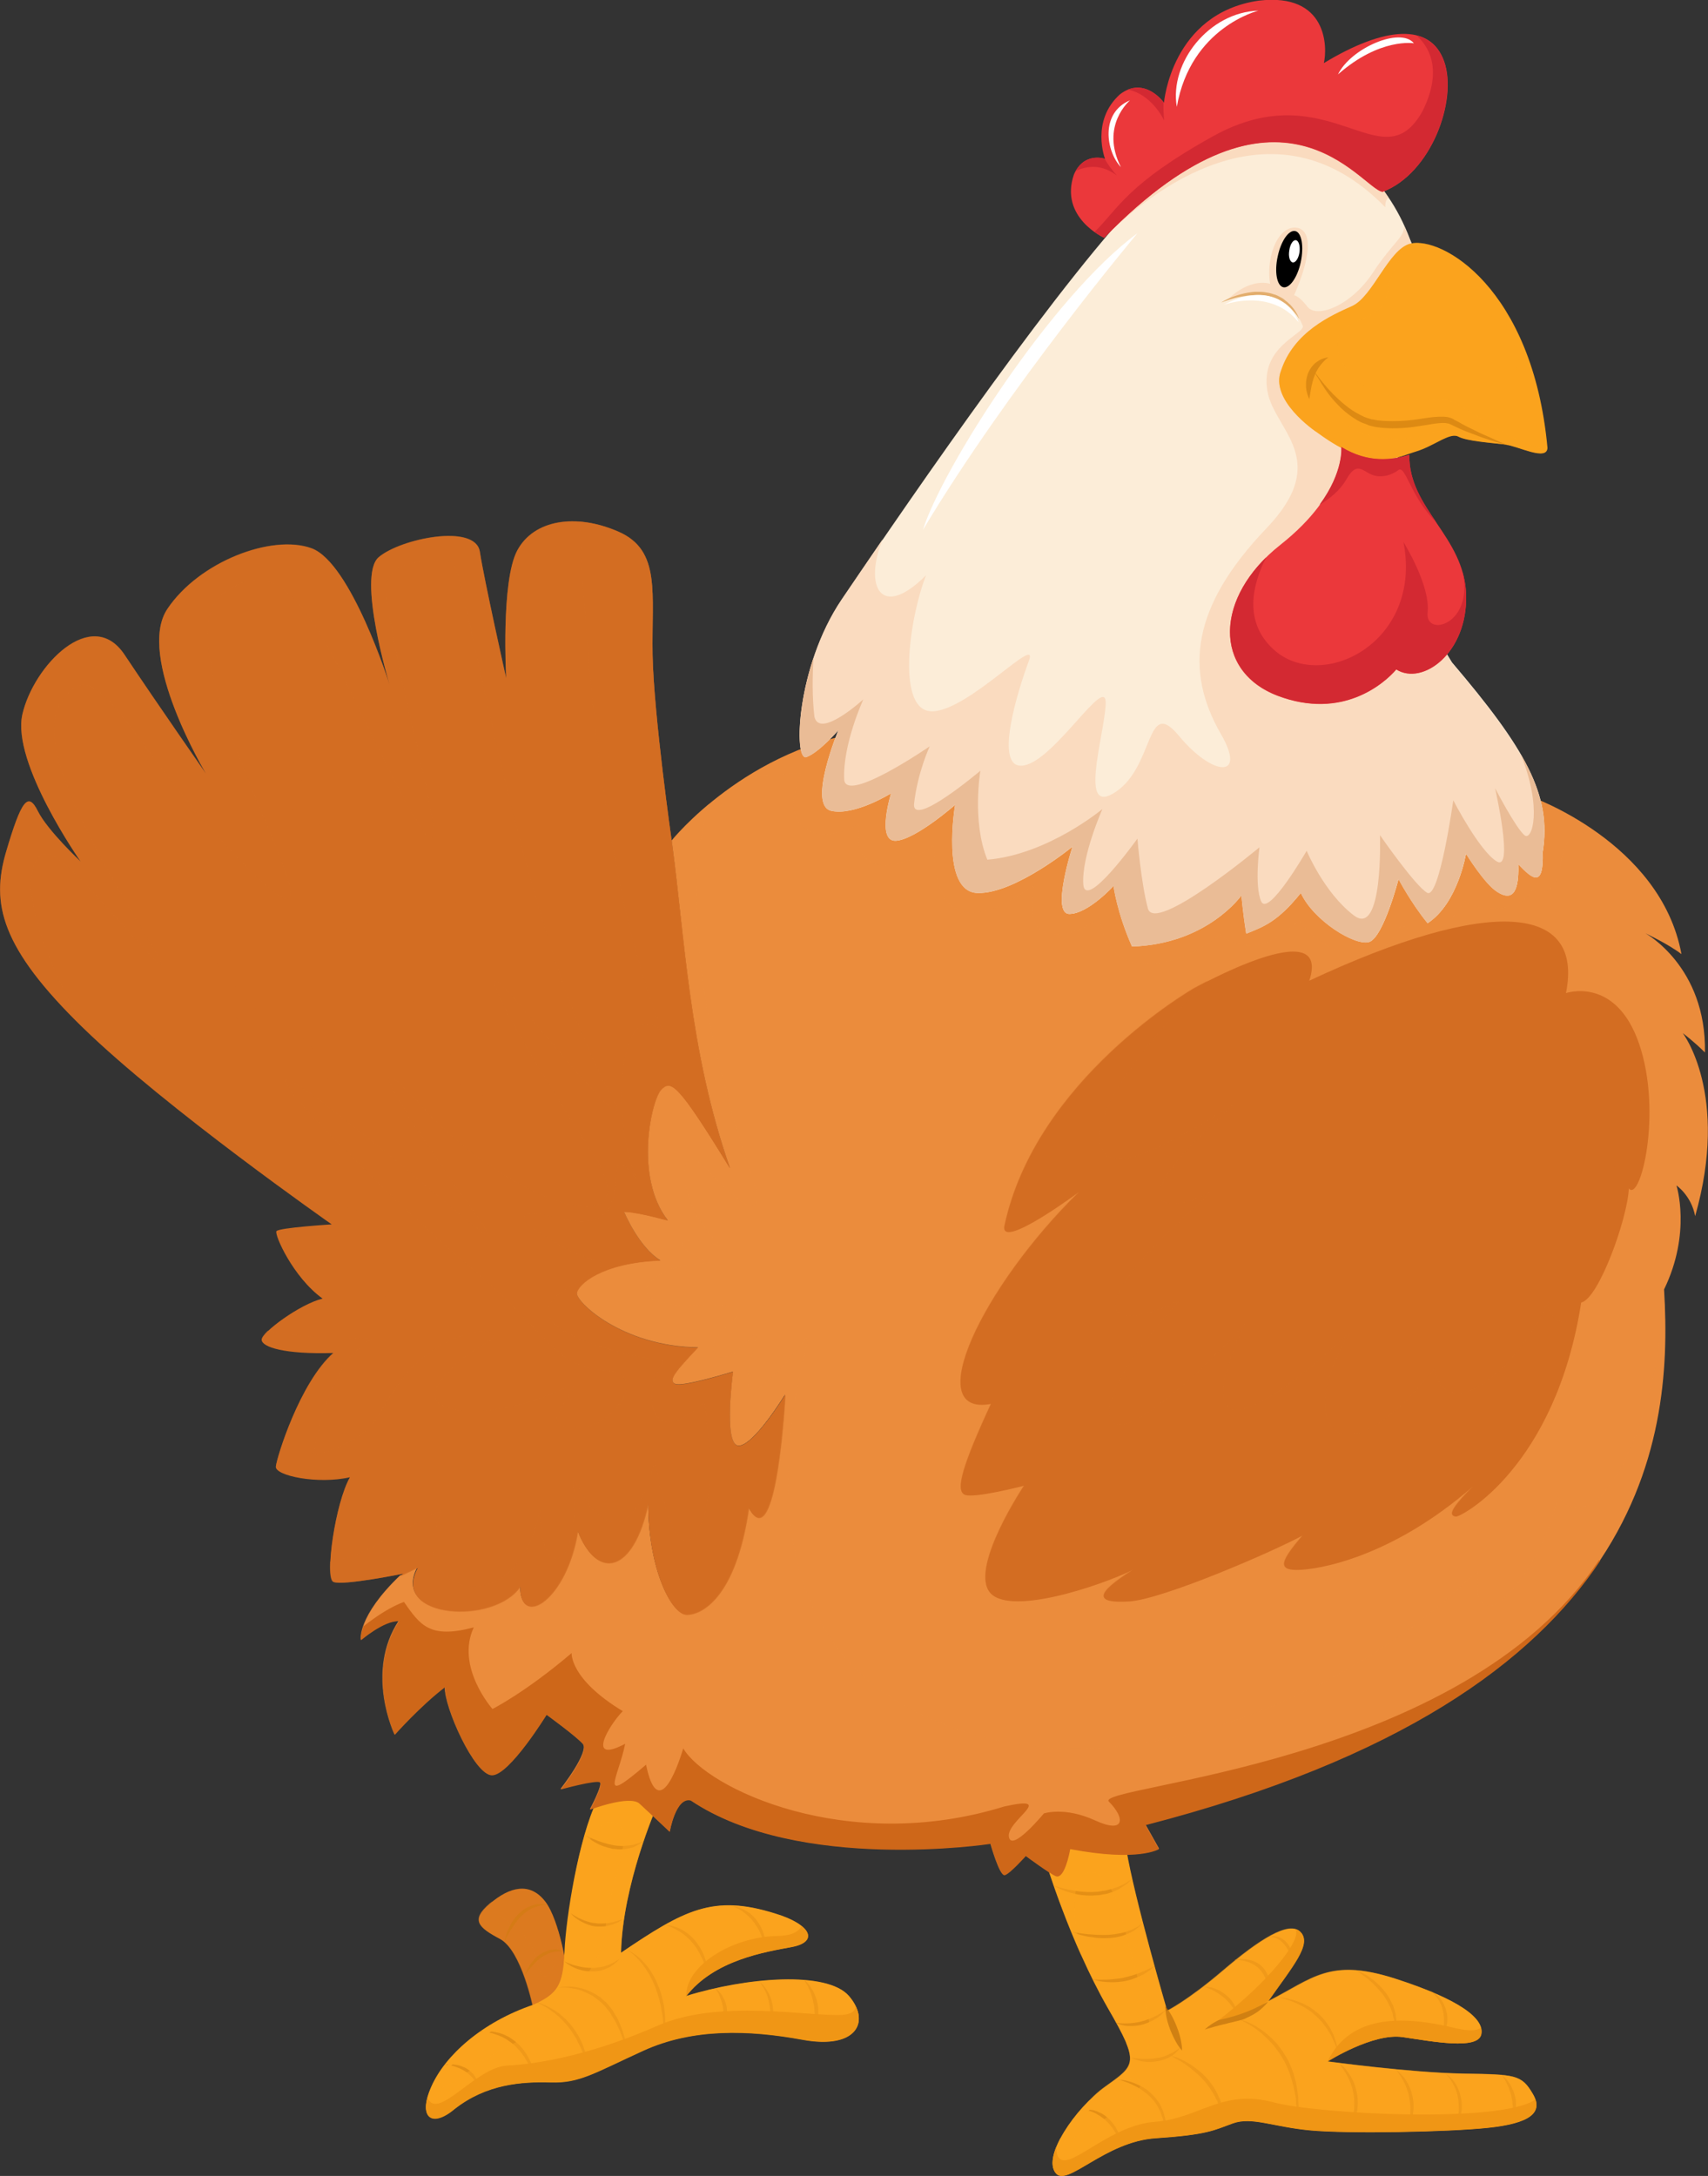 <svg width="78.52" height="100" viewBox="0 0 78.52 100" xmlns="http://www.w3.org/2000/svg" xmlns:xlink="http://www.w3.org/1999/xlink" xml:space="preserve" overflow="hidden"><rect x="0" y="0" width="78.52" height="100" fill="#333333" stroke="none"/><defs></defs><g><g><path d="M24.52 92.3C24.52 92.3 23.99 89.64 22.99 89.11 21.99 88.58 21.63 88.24 22.53 87.48 23.43 86.71 24.36 86.48 25.06 87.38 25.76 88.28 26.09 90.71 26.09 90.71 26.09 90.71 25.89 91.71 24.52 92.3Z" fill="#DC7A1F"/><g opacity="0.5"><path d="M25.64 88.67C25.83 90.4 24.96 91.32 24.79 90.55 24.59 89.63 24.46 88.97 23.01 88.08 22.62 87.84 22.54 87.6 22.63 87.38 22.59 87.41 22.55 87.44 22.51 87.47 21.61 88.24 21.98 88.57 22.97 89.1 23.97 89.63 24.5 92.29 24.5 92.29 25.86 91.7 26.06 90.69 26.06 90.69 26.06 90.69 25.94 89.66 25.64 88.67Z" fill="#DC7A1F"/></g><path d="M30.18 83.05C30.18 83.05 28.62 86.61 28.55 89.74 31.45 87.78 32.78 87.04 35.64 87.94 37.3 88.44 37.63 89.24 36.4 89.47 35.17 89.7 32.84 90.07 31.54 91.73 34.34 90.86 38.03 90.57 39.03 91.73 40.03 92.89 39.39 94.19 36.9 93.73 34.4 93.27 31.84 93.2 29.58 94.23 27.32 95.26 26.65 95.73 25.32 95.69 23.99 95.66 22.36 95.76 20.89 96.92 19.86 97.78 19.19 97.32 19.83 95.89 20.46 94.46 22.16 92.93 24.52 92.13 25.62 91.63 25.89 91.26 25.95 89.7 26.01 88.14 26.61 84.44 27.45 82.74 28.28 82.42 29.55 82.25 30.18 83.05Z" fill="#FBA31D"/><g opacity="0.5"><path d="M20.44 94.89C20.44 94.89 20.58 94.85 20.8 94.87 20.91 94.88 21.04 94.9 21.17 94.94 21.23 94.97 21.3 94.99 21.37 95.02 21.44 95.06 21.5 95.09 21.56 95.14 21.62 95.18 21.67 95.24 21.73 95.29 21.79 95.34 21.82 95.41 21.86 95.47 21.9 95.53 21.93 95.59 21.96 95.64 21.99 95.7 22 95.76 22.02 95.81 22.04 95.86 22.05 95.91 22.06 95.95 22.07 95.99 22.07 96.03 22.08 96.06 22.08 96.13 22.09 96.16 22.09 96.16 22.09 96.16 22.08 96.13 22.05 96.07 22.04 96.04 22.03 96.01 22.01 95.97 22 95.93 21.97 95.89 21.94 95.84 21.92 95.8 21.9 95.74 21.86 95.69 21.83 95.64 21.8 95.59 21.76 95.54 21.72 95.49 21.68 95.44 21.63 95.39 21.58 95.35 21.53 95.3 21.48 95.26 21.43 95.22 21.37 95.18 21.31 95.15 21.25 95.11 21.19 95.09 21.14 95.06 21.08 95.04 21.02 95.01 20.96 94.99 20.9 94.97 20.85 94.95 20.8 94.94 20.58 94.9 20.44 94.89 20.44 94.89Z" fill="#CE7B0D"/><path d="M22.06 93.37C22.06 93.37 22.12 93.35 22.22 93.35 22.27 93.35 22.33 93.34 22.41 93.35 22.48 93.35 22.57 93.35 22.66 93.37 22.75 93.38 22.85 93.41 22.95 93.43 23.05 93.46 23.16 93.49 23.26 93.55 23.37 93.59 23.47 93.66 23.57 93.73 23.67 93.8 23.76 93.88 23.85 93.96 23.93 94.05 24.02 94.14 24.09 94.24 24.16 94.34 24.23 94.44 24.28 94.54 24.33 94.64 24.38 94.74 24.43 94.83 24.46 94.93 24.5 95.02 24.53 95.11 24.54 95.15 24.56 95.19 24.57 95.23 24.58 95.27 24.59 95.31 24.59 95.34 24.6 95.41 24.62 95.47 24.63 95.52 24.65 95.62 24.66 95.68 24.66 95.68 24.66 95.68 24.64 95.62 24.6 95.53 24.58 95.49 24.56 95.42 24.53 95.36 24.51 95.29 24.47 95.22 24.43 95.14 24.39 95.06 24.35 94.97 24.31 94.88 24.26 94.79 24.21 94.71 24.15 94.61 24.1 94.51 24.02 94.43 23.96 94.33 23.89 94.24 23.8 94.16 23.73 94.07 23.65 93.99 23.56 93.92 23.47 93.85 23.38 93.79 23.29 93.72 23.19 93.67 23.1 93.61 23 93.58 22.91 93.54 22.81 93.51 22.73 93.47 22.64 93.45 22.47 93.4 22.32 93.38 22.22 93.38 22.12 93.37 22.06 93.37 22.06 93.37Z" fill="#CE7B0D"/><path d="M24.64 92.02C24.64 92.02 24.71 92.03 24.82 92.06 24.88 92.08 24.94 92.1 25.02 92.14 25.1 92.17 25.18 92.21 25.27 92.26 25.36 92.3 25.45 92.37 25.56 92.43 25.66 92.5 25.76 92.57 25.85 92.66 25.9 92.7 25.95 92.75 26 92.79 26.04 92.83 26.09 92.88 26.14 92.94 26.24 93.04 26.31 93.15 26.4 93.26 26.48 93.38 26.55 93.5 26.62 93.61 26.68 93.73 26.74 93.85 26.79 93.97 26.83 94.09 26.87 94.21 26.91 94.32 26.95 94.43 26.96 94.54 26.99 94.65 27.01 94.75 27.03 94.84 27.04 94.92 27.05 95.01 27.06 95.07 27.06 95.14 27.07 95.26 27.07 95.32 27.07 95.32 27.07 95.32 27.06 95.26 27.03 95.14 27.02 95.08 27 95.01 26.98 94.93 26.96 94.85 26.93 94.76 26.9 94.67 26.87 94.58 26.84 94.47 26.8 94.36 26.76 94.25 26.71 94.14 26.66 94.03 26.6 93.92 26.54 93.81 26.49 93.69 26.42 93.58 26.35 93.47 26.28 93.36 26.2 93.26 26.13 93.14 26.04 93.05 26 93 25.95 92.95 25.91 92.9 25.87 92.86 25.82 92.81 25.78 92.77 25.69 92.68 25.6 92.61 25.51 92.53 25.42 92.47 25.33 92.4 25.25 92.34 25.08 92.23 24.93 92.15 24.83 92.1 24.7 92.05 24.64 92.02 24.64 92.02Z" fill="#CE7B0D"/><path d="M25.65 91.35C25.65 91.35 25.73 91.33 25.86 91.31 25.93 91.31 26.01 91.3 26.11 91.3 26.16 91.3 26.21 91.3 26.26 91.3 26.31 91.3 26.37 91.31 26.43 91.32 26.49 91.32 26.55 91.34 26.61 91.35 26.67 91.37 26.74 91.37 26.81 91.4 26.88 91.42 26.94 91.44 27.01 91.47 27.08 91.49 27.14 91.54 27.21 91.56 27.24 91.58 27.28 91.6 27.31 91.61 27.34 91.63 27.38 91.65 27.41 91.67 27.48 91.71 27.54 91.76 27.61 91.8 27.67 91.86 27.73 91.91 27.79 91.96 27.85 92.01 27.91 92.07 27.96 92.13 28.06 92.26 28.17 92.37 28.24 92.52 28.32 92.65 28.41 92.79 28.46 92.93 28.52 93.07 28.58 93.2 28.62 93.33 28.66 93.46 28.69 93.58 28.73 93.7 28.77 93.81 28.78 93.92 28.79 94.01 28.81 94.11 28.82 94.19 28.83 94.26 28.85 94.39 28.86 94.48 28.86 94.48 28.86 94.48 28.84 94.4 28.8 94.27 28.78 94.21 28.76 94.13 28.74 94.03 28.71 93.94 28.69 93.83 28.64 93.72 28.6 93.61 28.56 93.49 28.51 93.37 28.46 93.24 28.39 93.12 28.33 92.99 28.28 92.86 28.18 92.74 28.11 92.61 28.04 92.47 27.93 92.36 27.84 92.24 27.8 92.18 27.74 92.13 27.68 92.07 27.62 92.02 27.57 91.97 27.51 91.92 27.38 91.84 27.28 91.73 27.15 91.68 27.08 91.65 27.03 91.61 26.96 91.58 26.9 91.56 26.83 91.53 26.77 91.5 26.71 91.47 26.65 91.46 26.59 91.44 26.53 91.42 26.47 91.4 26.41 91.4 26.35 91.39 26.3 91.38 26.25 91.37 26.2 91.36 26.15 91.36 26.1 91.35 26.01 91.34 25.92 91.34 25.86 91.34 25.73 91.35 25.65 91.35 25.65 91.35Z" fill="#CE7B0D"/><path d="M28.82 89.61C28.82 89.61 28.89 89.63 29.01 89.7 29.06 89.74 29.13 89.78 29.21 89.83 29.29 89.88 29.36 89.95 29.45 90.03 29.53 90.11 29.62 90.2 29.7 90.3 29.79 90.4 29.87 90.51 29.94 90.63 30.02 90.75 30.09 90.88 30.16 91.02 30.21 91.16 30.29 91.3 30.33 91.44 30.38 91.58 30.43 91.73 30.46 91.88 30.49 92.03 30.53 92.17 30.54 92.31 30.56 92.45 30.57 92.59 30.58 92.72 30.58 92.85 30.58 92.98 30.59 93.09 30.59 93.14 30.59 93.2 30.59 93.25 30.59 93.3 30.58 93.35 30.58 93.39 30.57 93.48 30.57 93.56 30.56 93.63 30.55 93.76 30.54 93.83 30.54 93.83 30.54 93.83 30.54 93.76 30.53 93.63 30.52 93.5 30.53 93.31 30.5 93.08 30.49 92.97 30.48 92.85 30.47 92.72 30.45 92.59 30.43 92.46 30.4 92.33 30.39 92.19 30.34 92.05 30.31 91.91 30.28 91.77 30.23 91.63 30.18 91.49 30.14 91.34 30.07 91.21 30.02 91.08 29.95 90.95 29.9 90.82 29.82 90.7 29.75 90.58 29.68 90.47 29.6 90.37 29.53 90.26 29.45 90.17 29.38 90.09 29.3 90.01 29.24 89.94 29.17 89.87 29.1 89.81 29.04 89.76 28.99 89.72 28.88 89.65 28.82 89.61 28.82 89.61Z" fill="#CE7B0D"/><path d="M30.59 88.47C30.59 88.47 30.64 88.47 30.73 88.48 30.77 88.48 30.83 88.49 30.89 88.51 30.95 88.53 31.02 88.54 31.09 88.57 31.16 88.59 31.24 88.63 31.32 88.67 31.4 88.71 31.48 88.76 31.56 88.82 31.64 88.87 31.72 88.94 31.79 89.01 31.87 89.08 31.93 89.16 32 89.24 32.06 89.33 32.12 89.41 32.18 89.5 32.23 89.59 32.28 89.68 32.32 89.76 32.35 89.85 32.39 89.94 32.42 90.02 32.45 90.11 32.47 90.19 32.48 90.26 32.5 90.33 32.51 90.41 32.52 90.47 32.53 90.53 32.54 90.58 32.54 90.63 32.55 90.72 32.56 90.77 32.56 90.77 32.56 90.77 32.54 90.72 32.52 90.64 32.51 90.6 32.49 90.55 32.47 90.49 32.45 90.43 32.43 90.37 32.4 90.3 32.37 90.23 32.34 90.15 32.31 90.07 32.27 90 32.23 89.92 32.19 89.83 32.15 89.74 32.09 89.67 32.05 89.58 32 89.5 31.94 89.42 31.88 89.34 31.81 89.27 31.76 89.19 31.68 89.12 31.61 89.05 31.54 88.99 31.47 88.93 31.4 88.87 31.33 88.82 31.26 88.78 31.18 88.74 31.12 88.7 31.05 88.66 30.92 88.59 30.8 88.54 30.72 88.51 30.63 88.48 30.59 88.47 30.59 88.47Z" fill="#CE7B0D"/><path d="M33.58 87.59C33.58 87.59 33.62 87.59 33.7 87.6 33.78 87.61 33.89 87.63 34.02 87.68 34.08 87.7 34.15 87.74 34.22 87.77 34.29 87.81 34.36 87.85 34.43 87.9 34.5 87.95 34.57 88.01 34.63 88.07 34.7 88.14 34.75 88.21 34.81 88.28 34.86 88.36 34.91 88.43 34.96 88.52 35 88.6 35.04 88.68 35.07 88.76 35.1 88.84 35.12 88.92 35.15 89 35.17 89.07 35.18 89.15 35.19 89.22 35.2 89.29 35.21 89.35 35.21 89.4 35.21 89.45 35.21 89.5 35.22 89.54 35.22 89.62 35.22 89.66 35.22 89.66 35.22 89.66 35.21 89.62 35.19 89.54 35.18 89.5 35.17 89.46 35.15 89.4 35.14 89.35 35.12 89.29 35.1 89.23 35.08 89.17 35.06 89.1 35.03 89.03 35 88.96 34.97 88.89 34.94 88.81 34.91 88.73 34.86 88.66 34.82 88.59 34.78 88.52 34.72 88.45 34.68 88.37 34.62 88.31 34.58 88.23 34.51 88.17 34.48 88.14 34.45 88.11 34.42 88.08 34.39 88.05 34.36 88.02 34.33 88 34.27 87.94 34.2 87.9 34.15 87.85 34.08 87.81 34.03 87.77 33.97 87.74 33.85 87.68 33.75 87.63 33.68 87.6 33.62 87.6 33.58 87.59 33.58 87.59Z" fill="#CE7B0D"/><path d="M32.87 91.37C32.87 91.37 33 91.44 33.13 91.61 33.16 91.65 33.2 91.7 33.22 91.75 33.25 91.8 33.28 91.86 33.31 91.92 33.34 91.99 33.36 92.05 33.38 92.12 33.4 92.18 33.41 92.25 33.42 92.33 33.42 92.4 33.43 92.47 33.43 92.54 33.43 92.61 33.43 92.68 33.42 92.74 33.41 92.81 33.4 92.87 33.4 92.93 33.39 92.99 33.37 93.04 33.36 93.1 33.34 93.2 33.3 93.28 33.28 93.34 33.26 93.4 33.24 93.43 33.24 93.43 33.24 93.43 33.24 93.39 33.24 93.33 33.24 93.27 33.26 93.19 33.26 93.09 33.26 93.04 33.27 92.98 33.27 92.93 33.27 92.87 33.27 92.81 33.27 92.75 33.27 92.69 33.27 92.62 33.27 92.56 33.27 92.5 33.26 92.43 33.25 92.36 33.24 92.3 33.23 92.23 33.22 92.17 33.2 92.1 33.2 92.04 33.17 91.98 33.15 91.92 33.13 91.87 33.11 91.81 33.09 91.76 33.07 91.71 33.05 91.66 32.96 91.48 32.87 91.37 32.87 91.37Z" fill="#CE7B0D"/><path d="M34.86 91.05C34.86 91.05 34.9 91.07 34.96 91.12 35.02 91.16 35.1 91.23 35.17 91.34 35.25 91.44 35.33 91.57 35.39 91.71 35.42 91.78 35.45 91.86 35.47 91.94 35.49 92.02 35.51 92.1 35.52 92.18 35.53 92.27 35.54 92.35 35.55 92.43 35.55 92.51 35.56 92.59 35.55 92.67 35.54 92.83 35.52 92.97 35.5 93.09 35.48 93.22 35.44 93.31 35.42 93.38 35.4 93.45 35.38 93.49 35.38 93.49 35.38 93.49 35.38 93.45 35.39 93.38 35.39 93.31 35.4 93.21 35.41 93.09 35.41 93.03 35.41 92.96 35.42 92.89 35.42 92.82 35.42 92.75 35.42 92.67 35.42 92.59 35.41 92.52 35.41 92.43 35.41 92.36 35.39 92.28 35.38 92.2 35.37 92.12 35.35 92.04 35.34 91.96 35.32 91.89 35.3 91.81 35.28 91.74 35.25 91.67 35.23 91.6 35.2 91.54 35.17 91.48 35.14 91.42 35.11 91.37 35.08 91.32 35.05 91.27 35.02 91.23 34.99 91.19 34.96 91.15 34.94 91.12 34.89 91.08 34.86 91.05 34.86 91.05Z" fill="#CE7B0D"/><path d="M36.97 90.98C36.97 90.98 37.01 91.01 37.07 91.07 37.12 91.13 37.21 91.22 37.28 91.34 37.32 91.4 37.36 91.47 37.4 91.54 37.43 91.61 37.47 91.69 37.5 91.78 37.53 91.87 37.56 91.96 37.58 92.05 37.6 92.14 37.61 92.24 37.62 92.33 37.62 92.43 37.62 92.52 37.62 92.62 37.61 92.71 37.6 92.81 37.59 92.9 37.57 92.99 37.55 93.07 37.53 93.15 37.51 93.23 37.48 93.3 37.46 93.37 37.44 93.44 37.41 93.5 37.38 93.55 37.36 93.6 37.33 93.64 37.31 93.68 37.27 93.75 37.25 93.79 37.25 93.79 37.25 93.79 37.26 93.75 37.28 93.66 37.29 93.62 37.3 93.57 37.32 93.52 37.34 93.47 37.35 93.4 37.36 93.34 37.37 93.27 37.39 93.2 37.4 93.12 37.41 93.04 37.42 92.96 37.44 92.87 37.44 92.78 37.45 92.7 37.45 92.61 37.45 92.52 37.45 92.43 37.44 92.34 37.43 92.25 37.43 92.16 37.4 92.08 37.38 91.99 37.37 91.91 37.34 91.82 37.32 91.73 37.29 91.66 37.27 91.58 37.24 91.51 37.22 91.44 37.18 91.38 37.13 91.25 37.07 91.16 37.02 91.09 36.99 91.02 36.97 90.98 36.97 90.98Z" fill="#CE7B0D"/><path d="M24.11 90.8C24.11 90.8 24.15 90.66 24.26 90.47 24.29 90.42 24.32 90.37 24.35 90.32 24.39 90.27 24.42 90.21 24.47 90.16 24.52 90.1 24.56 90.05 24.61 90 24.66 89.94 24.72 89.9 24.78 89.85 24.84 89.81 24.91 89.77 24.97 89.73 25.04 89.7 25.1 89.67 25.17 89.65 25.24 89.63 25.3 89.61 25.37 89.6 25.44 89.6 25.5 89.58 25.55 89.59 25.61 89.6 25.66 89.6 25.7 89.61 25.74 89.62 25.78 89.64 25.81 89.65 25.87 89.67 25.9 89.68 25.9 89.68 25.9 89.68 25.86 89.68 25.8 89.68 25.77 89.68 25.73 89.68 25.69 89.68 25.64 89.68 25.6 89.69 25.55 89.69 25.5 89.69 25.44 89.71 25.39 89.72 25.33 89.73 25.28 89.76 25.21 89.78 25.15 89.8 25.1 89.85 25.03 89.87 24.97 89.9 24.92 89.94 24.86 89.98 24.8 90.02 24.75 90.06 24.7 90.11 24.65 90.16 24.6 90.2 24.56 90.25 24.47 90.34 24.39 90.44 24.32 90.52 24.2 90.68 24.11 90.8 24.11 90.8Z" fill="#CE7B0D"/><path d="M23.2 89.21C23.2 89.21 23.21 89.17 23.22 89.09 23.24 89.02 23.27 88.91 23.32 88.78 23.37 88.66 23.43 88.52 23.52 88.37 23.56 88.3 23.61 88.22 23.67 88.15 23.72 88.08 23.79 88.02 23.85 87.95 23.92 87.89 23.98 87.83 24.06 87.77 24.14 87.73 24.2 87.67 24.29 87.64 24.37 87.61 24.44 87.57 24.52 87.55 24.6 87.53 24.67 87.51 24.74 87.51 24.81 87.51 24.87 87.5 24.92 87.5 24.98 87.51 25.02 87.51 25.06 87.52 25.14 87.53 25.18 87.54 25.18 87.54 25.18 87.54 25.13 87.55 25.06 87.55 25.02 87.55 24.98 87.56 24.92 87.56 24.87 87.57 24.81 87.58 24.75 87.6 24.69 87.61 24.63 87.64 24.56 87.66 24.49 87.68 24.43 87.72 24.36 87.76 24.29 87.79 24.23 87.85 24.16 87.89 24.09 87.94 24.03 88 23.97 88.05 23.92 88.11 23.85 88.17 23.8 88.24 23.75 88.31 23.7 88.37 23.65 88.44 23.56 88.57 23.48 88.7 23.41 88.81 23.35 88.92 23.29 89.02 23.26 89.09 23.21 89.17 23.2 89.21 23.2 89.21Z" fill="#CE7B0D"/><path d="M25.94 90.14C25.94 90.14 25.98 90.16 26.05 90.19 26.12 90.22 26.22 90.25 26.34 90.3 26.4 90.32 26.47 90.34 26.54 90.35 26.61 90.37 26.69 90.39 26.76 90.4 26.84 90.42 26.92 90.42 27 90.43 27.08 90.43 27.16 90.45 27.24 90.44L27.36 90.44C27.4 90.44 27.44 90.43 27.48 90.42 27.56 90.41 27.64 90.4 27.71 90.38 27.79 90.37 27.85 90.34 27.92 90.32 27.99 90.3 28.05 90.27 28.11 90.24 28.17 90.21 28.22 90.19 28.27 90.16 28.31 90.13 28.35 90.1 28.38 90.09 28.44 90.05 28.48 90.03 28.48 90.03 28.48 90.03 28.45 90.06 28.4 90.12 28.37 90.14 28.34 90.18 28.3 90.21 28.26 90.25 28.21 90.28 28.16 90.32 28.13 90.34 28.1 90.36 28.07 90.38 28.04 90.4 28.01 90.41 27.97 90.43 27.9 90.46 27.83 90.5 27.75 90.52 27.67 90.55 27.59 90.58 27.5 90.58 27.45 90.58 27.41 90.59 27.37 90.6L27.24 90.6C27.15 90.61 27.06 90.59 26.97 90.59 26.88 90.58 26.8 90.56 26.72 90.54 26.56 90.5 26.41 90.44 26.3 90.38 26.07 90.26 25.94 90.14 25.94 90.14Z" fill="#CE7B0D"/><path d="M26.14 87.86C26.14 87.86 26.17 87.88 26.24 87.93 26.3 87.97 26.39 88.03 26.5 88.09 26.55 88.12 26.62 88.16 26.68 88.18 26.74 88.21 26.82 88.24 26.89 88.27 26.97 88.29 27.04 88.32 27.12 88.34 27.16 88.35 27.2 88.36 27.24 88.37L27.37 88.38C27.45 88.4 27.53 88.4 27.61 88.4 27.69 88.4 27.77 88.39 27.85 88.39 27.93 88.39 28 88.37 28.07 88.36 28.14 88.35 28.21 88.32 28.27 88.31 28.33 88.29 28.39 88.29 28.44 88.26 28.49 88.24 28.53 88.23 28.57 88.22 28.64 88.2 28.69 88.18 28.69 88.18 28.69 88.18 28.65 88.2 28.59 88.24 28.56 88.26 28.52 88.28 28.47 88.31 28.43 88.34 28.37 88.36 28.31 88.39 28.25 88.41 28.18 88.45 28.11 88.46 28.04 88.48 27.96 88.5 27.88 88.52 27.8 88.53 27.71 88.54 27.62 88.54 27.53 88.54 27.44 88.54 27.36 88.53L27.23 88.51C27.19 88.5 27.14 88.49 27.1 88.47 27.01 88.45 26.93 88.41 26.86 88.38 26.71 88.31 26.57 88.23 26.47 88.15 26.36 88.07 26.29 87.99 26.24 87.93 26.17 87.89 26.14 87.86 26.14 87.86Z" fill="#CE7B0D"/><path d="M26.86 84.31C26.86 84.31 26.9 84.33 26.97 84.37 27.04 84.41 27.14 84.45 27.26 84.51 27.32 84.53 27.39 84.56 27.46 84.59 27.53 84.62 27.61 84.64 27.69 84.67 27.77 84.7 27.85 84.71 27.93 84.74 28.01 84.76 28.1 84.78 28.19 84.8 28.28 84.81 28.36 84.83 28.45 84.83 28.53 84.83 28.62 84.85 28.7 84.83 28.78 84.83 28.86 84.82 28.94 84.81 29.01 84.8 29.09 84.79 29.15 84.77 29.21 84.75 29.27 84.73 29.33 84.72 29.38 84.7 29.42 84.68 29.46 84.66 29.53 84.63 29.58 84.62 29.58 84.62 29.58 84.62 29.54 84.65 29.48 84.69 29.44 84.71 29.41 84.74 29.36 84.77 29.31 84.8 29.25 84.83 29.19 84.86 29.13 84.89 29.06 84.91 28.98 84.93 28.9 84.95 28.82 84.97 28.73 84.98 28.64 84.99 28.55 84.99 28.46 84.99 28.37 84.99 28.28 84.97 28.18 84.97 28 84.93 27.82 84.88 27.66 84.82 27.58 84.79 27.5 84.75 27.43 84.71 27.36 84.68 27.3 84.63 27.24 84.6 27.12 84.52 27.03 84.45 26.97 84.4 26.89 84.34 26.86 84.31 26.86 84.31Z" fill="#CE7B0D"/></g><g><path d="M35.76 88.97C33.59 89.01 31.5 90.38 31.55 91.74 32.85 90.07 35.18 89.71 36.41 89.48 37.24 89.32 37.36 88.91 36.85 88.51 36.73 88.76 36.42 88.96 35.76 88.97Z" fill="#E5880C"/><path d="M39.34 92.2C39.32 92.42 39.15 92.57 38.72 92.6 37.14 92.68 33.05 91.85 30.22 93.1 27.38 94.35 24.93 94.85 23.3 94.93 21.86 95.01 20.1 97.52 19.65 96.4 19.37 97.43 19.99 97.69 20.89 96.93 22.36 95.77 23.99 95.66 25.32 95.7 26.65 95.74 27.32 95.27 29.58 94.24 31.84 93.21 34.4 93.28 36.9 93.74 39.07 94.14 39.83 93.21 39.34 92.2Z" fill="#E5880C"/></g><g opacity="0.5"><path d="M39.03 91.74C38.03 90.58 34.34 90.87 31.54 91.74 32.84 90.07 35.17 89.71 36.4 89.48 37.63 89.25 37.3 88.45 35.64 87.95 32.78 87.05 31.44 87.78 28.55 89.75 28.62 86.62 30.18 83.06 30.18 83.06 29.55 82.26 28.28 82.43 27.45 82.76 27 83.68 26.62 85.16 26.36 86.59L26.37 86.59C26.37 86.59 27.03 83.58 28.18 83.74 29.33 83.89 28.16 86.08 27.86 88.4 27.53 90.9 26.13 91.82 25.94 90 25.85 91.33 25.56 91.69 24.52 92.16 24.01 92.33 23.53 92.54 23.08 92.77 23.64 92.52 24.36 92.26 24.76 92.41 25.46 92.68 24.85 93.32 23.11 94.17 21.53 94.95 20.22 96.6 19.96 95.64 19.91 95.73 19.87 95.82 19.83 95.91 19.2 97.34 19.86 97.81 20.89 96.94 22.36 95.78 23.99 95.67 25.32 95.71 26.65 95.75 27.32 95.28 29.58 94.25 31.84 93.22 34.4 93.29 36.9 93.75 39.4 94.2 40.03 92.9 39.03 91.74Z" fill="#FBA31D"/></g><path d="M23.65 92.74C23.65 92.74 21.79 93.57 20.32 95.43 19.97 95.88 21.15 93.3 23.65 92.74Z" fill="#FBA31D"/></g><g><path d="M48.05 85.47C48.05 85.47 49.16 89.2 50.93 92.29 52.41 94.85 52.21 94.9 50.81 95.9 49.41 96.9 47.92 99.11 48.53 99.87 49.05 100.55 50.78 98.42 53.14 98.27 55.51 98.11 55.79 97.91 56.67 97.59 57.55 97.27 58.51 97.75 60.24 97.91 61.96 98.07 66.54 97.99 68.42 97.79 70.3 97.59 70.99 97.11 70.47 96.23 69.95 95.34 69.67 95.34 67.26 95.3 64.85 95.26 61.04 94.74 61.04 94.74 61.04 94.74 63.12 93.42 64.49 93.62 65.85 93.82 67.94 94.22 68.1 93.5 68.26 92.78 67.14 91.9 64.13 90.93 61.12 89.97 60.36 90.93 58.31 91.97 59.43 90.37 60.32 89.36 59.8 88.8 59.28 88.24 57.87 89.16 56.23 90.56 54.59 91.96 53.66 92.41 53.66 92.41 53.66 92.41 52.14 87.2 51.78 84.99 51.01 84.83 49.1 84.15 48.05 85.47Z" fill="#FBA31D"/><g opacity="0.5"><path d="M49.71 96.97C49.71 96.97 49.75 96.96 49.83 96.95 49.91 96.95 50.02 96.94 50.15 96.96 50.22 96.97 50.29 96.98 50.36 97.01 50.4 97.02 50.43 97.03 50.47 97.05 50.51 97.07 50.55 97.09 50.58 97.1 50.66 97.13 50.73 97.18 50.8 97.23 50.87 97.28 50.94 97.34 51 97.4 51.06 97.47 51.13 97.53 51.17 97.6 51.22 97.67 51.28 97.73 51.31 97.81 51.35 97.88 51.39 97.95 51.42 98.02 51.45 98.09 51.47 98.16 51.5 98.22 51.53 98.28 51.54 98.34 51.55 98.39 51.56 98.44 51.57 98.49 51.58 98.52 51.6 98.59 51.6 98.63 51.6 98.63 51.6 98.63 51.58 98.59 51.55 98.52 51.51 98.45 51.47 98.35 51.41 98.24 51.38 98.18 51.35 98.13 51.31 98.06 51.27 98 51.23 97.94 51.19 97.87 51.15 97.8 51.09 97.74 51.04 97.67 50.99 97.6 50.93 97.55 50.87 97.49 50.82 97.43 50.75 97.38 50.69 97.33 50.62 97.29 50.56 97.23 50.49 97.2 50.46 97.18 50.42 97.16 50.39 97.14 50.36 97.12 50.33 97.11 50.29 97.09 50.23 97.06 50.16 97.04 50.1 97.02 50.04 97 49.98 96.99 49.93 96.97 49.88 96.96 49.83 96.95 49.8 96.95 49.75 96.98 49.71 96.97 49.71 96.97Z" fill="#CE7B0D"/><path d="M51.29 95.56C51.29 95.56 51.35 95.56 51.46 95.57 51.57 95.58 51.72 95.6 51.89 95.65 52.07 95.7 52.27 95.78 52.48 95.89 52.53 95.91 52.58 95.95 52.63 95.98 52.68 96.01 52.74 96.04 52.78 96.09 52.87 96.17 52.97 96.24 53.05 96.34 53.09 96.39 53.14 96.43 53.17 96.48 53.21 96.53 53.24 96.59 53.28 96.63L53.33 96.71C53.34 96.74 53.36 96.77 53.37 96.79 53.39 96.85 53.42 96.9 53.44 96.95 53.49 97.06 53.51 97.17 53.54 97.27 53.58 97.37 53.58 97.47 53.59 97.56 53.6 97.65 53.61 97.73 53.6 97.81 53.6 97.88 53.59 97.95 53.59 98.01 53.58 98.12 53.58 98.18 53.58 98.18 53.58 98.18 53.57 98.11 53.56 98.01 53.56 97.95 53.55 97.89 53.54 97.82 53.54 97.75 53.51 97.67 53.5 97.58 53.48 97.49 53.47 97.4 53.43 97.3 53.41 97.25 53.39 97.2 53.38 97.15 53.36 97.1 53.35 97.05 53.32 97 53.26 96.9 53.23 96.8 53.16 96.71 53.13 96.66 53.09 96.61 53.06 96.57 53.03 96.52 52.98 96.48 52.94 96.44 52.87 96.35 52.78 96.27 52.69 96.2 52.6 96.13 52.51 96.07 52.42 96 52.32 95.94 52.23 95.89 52.14 95.85 52.05 95.8 51.96 95.76 51.88 95.73 51.71 95.67 51.57 95.61 51.47 95.59 51.35 95.57 51.29 95.56 51.29 95.56Z" fill="#CE7B0D"/><path d="M51.28 92.95C51.28 92.95 51.32 92.96 51.39 92.97 51.46 92.98 51.56 92.99 51.67 92.99 51.79 92.99 51.92 92.99 52.07 92.97 52.14 92.97 52.21 92.95 52.29 92.94 52.36 92.93 52.44 92.91 52.51 92.89 52.59 92.87 52.66 92.85 52.73 92.82 52.8 92.8 52.87 92.77 52.94 92.74 53.01 92.71 53.07 92.68 53.13 92.65 53.19 92.62 53.24 92.59 53.29 92.56 53.34 92.53 53.39 92.51 53.43 92.48 53.47 92.46 53.51 92.43 53.53 92.41 53.59 92.37 53.62 92.35 53.62 92.35 53.62 92.35 53.59 92.38 53.55 92.43 53.5 92.47 53.43 92.56 53.34 92.63 53.29 92.67 53.24 92.71 53.18 92.75 53.12 92.78 53.06 92.82 52.99 92.86 52.92 92.89 52.85 92.93 52.77 92.96 52.7 92.98 52.62 93.02 52.54 93.04 52.46 93.06 52.38 93.08 52.3 93.09 52.22 93.1 52.14 93.11 52.06 93.11 51.98 93.11 51.91 93.11 51.84 93.11 51.77 93.1 51.71 93.1 51.64 93.08 51.52 93.06 51.42 93.02 51.36 93 51.32 92.97 51.28 92.95 51.28 92.95Z" fill="#CE7B0D"/><path d="M50.18 90.96C50.18 90.96 50.23 90.96 50.31 90.97 50.39 90.98 50.51 90.98 50.66 90.98 50.8 90.98 50.96 90.98 51.14 90.96 51.23 90.95 51.32 90.94 51.41 90.93 51.5 90.92 51.6 90.91 51.69 90.88 51.78 90.86 51.87 90.84 51.96 90.81 52.05 90.79 52.14 90.76 52.22 90.73 52.3 90.7 52.38 90.67 52.46 90.64 52.54 90.61 52.61 90.58 52.67 90.55 52.73 90.52 52.8 90.5 52.85 90.47 52.9 90.44 52.95 90.42 52.98 90.4 53.05 90.36 53.1 90.34 53.1 90.34 53.1 90.34 53.06 90.37 53 90.43 52.97 90.46 52.93 90.49 52.88 90.53 52.83 90.57 52.78 90.6 52.72 90.64 52.66 90.68 52.59 90.73 52.52 90.76 52.44 90.8 52.37 90.84 52.28 90.87 52.19 90.9 52.11 90.94 52.02 90.97 51.93 90.99 51.83 91.03 51.74 91.04 51.65 91.06 51.55 91.07 51.45 91.08 51.36 91.1 51.26 91.09 51.17 91.1 50.99 91.1 50.82 91.09 50.67 91.07 50.52 91.05 50.41 91.02 50.33 90.99 50.23 90.98 50.18 90.96 50.18 90.96Z" fill="#CE7B0D"/><path d="M49.2 88.76C49.2 88.76 49.25 88.77 49.35 88.79 49.44 88.81 49.58 88.83 49.74 88.86 49.9 88.88 50.09 88.9 50.29 88.91 50.39 88.92 50.49 88.92 50.6 88.92 50.71 88.93 50.81 88.92 50.92 88.92 51.03 88.92 51.13 88.9 51.24 88.89 51.34 88.87 51.45 88.86 51.54 88.84 51.64 88.81 51.73 88.8 51.82 88.76 51.9 88.72 51.99 88.7 52.06 88.67 52.13 88.63 52.19 88.6 52.26 88.57 52.32 88.54 52.36 88.5 52.4 88.47 52.48 88.42 52.53 88.38 52.53 88.38 52.53 88.38 52.49 88.42 52.42 88.49 52.39 88.53 52.35 88.57 52.29 88.61 52.24 88.65 52.18 88.7 52.11 88.74 52.04 88.78 51.96 88.82 51.87 88.86 51.78 88.9 51.68 88.93 51.58 88.97 51.48 89 51.37 89.02 51.27 89.04 51.16 89.05 51.05 89.07 50.94 89.07 50.83 89.07 50.72 89.08 50.61 89.07 50.5 89.07 50.39 89.06 50.29 89.04 50.18 89.03 50.09 89.01 49.99 89 49.89 88.98 49.81 88.96 49.73 88.94 49.57 88.9 49.44 88.85 49.35 88.81 49.25 88.78 49.2 88.76 49.2 88.76Z" fill="#CE7B0D"/><path d="M48.4 86.63C48.4 86.63 48.46 86.65 48.56 86.69 48.66 86.73 48.8 86.76 48.98 86.81 49.07 86.83 49.16 86.85 49.27 86.87 49.37 86.89 49.48 86.91 49.59 86.92 49.7 86.94 49.82 86.94 49.93 86.95 50.05 86.95 50.17 86.96 50.28 86.95 50.4 86.94 50.52 86.94 50.63 86.91 50.69 86.9 50.74 86.89 50.8 86.89 50.86 86.87 50.91 86.86 50.96 86.85 51.01 86.83 51.07 86.82 51.12 86.81 51.17 86.79 51.22 86.77 51.27 86.76 51.32 86.74 51.36 86.72 51.41 86.71 51.45 86.69 51.5 86.67 51.54 86.65 51.62 86.61 51.69 86.58 51.76 86.54 51.82 86.5 51.88 86.46 51.92 86.43 52.01 86.37 52.06 86.34 52.06 86.34 52.06 86.34 52.02 86.38 51.94 86.45 51.9 86.49 51.85 86.53 51.8 86.58 51.74 86.62 51.67 86.67 51.59 86.72 51.55 86.74 51.51 86.77 51.47 86.8 51.42 86.82 51.38 86.84 51.33 86.87 51.28 86.89 51.23 86.91 51.18 86.94 51.13 86.96 51.07 86.97 51.02 86.99 50.96 87.01 50.91 87.03 50.85 87.04 50.79 87.05 50.73 87.06 50.67 87.07 50.55 87.1 50.43 87.1 50.3 87.11 50.18 87.12 50.05 87.11 49.93 87.11 49.81 87.1 49.69 87.09 49.58 87.07 49.35 87.03 49.14 86.97 48.97 86.91 48.6 86.77 48.4 86.63 48.4 86.63Z" fill="#CE7B0D"/><path d="M51.99 94.56C51.99 94.56 52.03 94.57 52.1 94.58 52.17 94.59 52.26 94.6 52.37 94.61 52.48 94.62 52.61 94.62 52.75 94.62 52.82 94.62 52.89 94.61 52.96 94.61 53.03 94.6 53.11 94.6 53.18 94.58 53.25 94.57 53.33 94.56 53.4 94.54 53.47 94.52 53.54 94.5 53.6 94.47 53.66 94.45 53.73 94.42 53.78 94.39 53.84 94.37 53.89 94.34 53.94 94.31 53.99 94.28 54.04 94.26 54.07 94.23 54.11 94.21 54.14 94.18 54.17 94.16 54.22 94.12 54.26 94.1 54.26 94.1 54.26 94.1 54.24 94.13 54.19 94.19 54.17 94.21 54.14 94.25 54.11 94.28 54.08 94.32 54.04 94.35 53.99 94.39 53.97 94.41 53.95 94.43 53.92 94.45 53.89 94.47 53.86 94.49 53.83 94.5 53.77 94.54 53.71 94.58 53.64 94.6 53.57 94.63 53.5 94.66 53.42 94.68 53.35 94.7 53.27 94.72 53.19 94.73 53.11 94.75 53.03 94.75 52.95 94.76 52.87 94.76 52.8 94.76 52.72 94.76 52.57 94.75 52.44 94.73 52.33 94.69 52.13 94.64 51.99 94.56 51.99 94.56Z" fill="#CE7B0D"/><path d="M53.84 94.48C53.84 94.48 53.91 94.49 54.02 94.53 54.08 94.55 54.14 94.57 54.22 94.61 54.29 94.64 54.38 94.68 54.47 94.73 54.56 94.78 54.66 94.83 54.76 94.9 54.86 94.96 54.96 95.04 55.06 95.12 55.16 95.2 55.27 95.28 55.36 95.38 55.41 95.43 55.46 95.48 55.5 95.53 55.55 95.58 55.59 95.64 55.63 95.69 55.72 95.8 55.79 95.91 55.86 96.03 55.94 96.14 55.98 96.27 56.04 96.39 56.1 96.5 56.13 96.63 56.17 96.74 56.21 96.85 56.23 96.96 56.25 97.07 56.27 97.17 56.29 97.26 56.29 97.34 56.29 97.43 56.3 97.5 56.3 97.56 56.3 97.68 56.3 97.75 56.3 97.75 56.3 97.75 56.29 97.68 56.26 97.57 56.25 97.51 56.24 97.44 56.22 97.36 56.21 97.28 56.17 97.19 56.15 97.09 56.12 97 56.1 96.89 56.05 96.78 56.03 96.73 56.01 96.67 55.98 96.62 55.97 96.59 55.96 96.56 55.95 96.53L55.9 96.45C55.84 96.34 55.79 96.22 55.71 96.11 55.64 96 55.57 95.89 55.49 95.79 55.45 95.74 55.41 95.68 55.36 95.63 55.32 95.59 55.27 95.54 55.23 95.49 55.14 95.39 55.04 95.31 54.95 95.23 54.85 95.15 54.76 95.07 54.67 95 54.58 94.93 54.49 94.87 54.4 94.81 54.23 94.7 54.08 94.62 53.98 94.57 53.9 94.5 53.84 94.48 53.84 94.48Z" fill="#CE7B0D"/><path d="M56.78 92.74C56.78 92.74 56.88 92.76 57.04 92.81 57.12 92.84 57.22 92.88 57.34 92.92 57.39 92.94 57.45 92.97 57.51 93 57.57 93.03 57.63 93.06 57.7 93.1 57.83 93.17 57.96 93.27 58.11 93.37 58.24 93.48 58.39 93.59 58.52 93.73 58.58 93.8 58.66 93.87 58.72 93.94 58.78 94.02 58.84 94.1 58.9 94.18 58.96 94.26 59.02 94.35 59.06 94.43L59.22 94.69C59.3 94.88 59.39 95.06 59.45 95.25 59.48 95.34 59.51 95.44 59.53 95.53 59.55 95.62 59.59 95.71 59.6 95.81 59.63 96 59.66 96.18 59.68 96.35 59.69 96.52 59.69 96.68 59.7 96.83 59.7 96.9 59.7 96.98 59.7 97.05 59.7 97.12 59.69 97.18 59.68 97.24 59.67 97.36 59.66 97.47 59.65 97.56 59.63 97.73 59.63 97.83 59.63 97.83 59.63 97.83 59.63 97.73 59.62 97.56 59.62 97.47 59.62 97.36 59.62 97.24 59.62 97.18 59.62 97.12 59.62 97.05 59.62 96.98 59.61 96.91 59.6 96.84 59.59 96.69 59.57 96.53 59.56 96.36 59.53 96.19 59.49 96.02 59.45 95.84 59.41 95.66 59.34 95.48 59.29 95.3 59.23 95.12 59.14 94.94 59.06 94.76L58.91 94.51C58.86 94.42 58.81 94.34 58.75 94.27 58.69 94.19 58.64 94.12 58.58 94.04 58.52 93.96 58.45 93.9 58.39 93.83 58.27 93.69 58.13 93.58 58.01 93.46 57.88 93.36 57.76 93.25 57.63 93.17 57.51 93.09 57.39 93.02 57.28 92.96 57.17 92.9 57.08 92.86 57 92.82 56.92 92.79 56.86 92.76 56.81 92.74 56.8 92.75 56.78 92.74 56.78 92.74Z" fill="#CE7B0D"/><path d="M55.33 91.3C55.33 91.3 55.48 91.29 55.69 91.34 55.74 91.35 55.8 91.37 55.86 91.39 55.92 91.41 55.98 91.44 56.04 91.47 56.1 91.51 56.16 91.54 56.22 91.58 56.28 91.62 56.34 91.67 56.39 91.71 56.45 91.75 56.5 91.81 56.55 91.86 56.6 91.91 56.64 91.97 56.68 92.03 56.72 92.08 56.75 92.14 56.78 92.2 56.81 92.25 56.83 92.31 56.85 92.36 56.87 92.41 56.89 92.46 56.89 92.5 56.9 92.54 56.91 92.58 56.91 92.61 56.92 92.67 56.93 92.71 56.93 92.71 56.93 92.71 56.91 92.68 56.88 92.62 56.87 92.59 56.85 92.55 56.83 92.52 56.81 92.48 56.78 92.44 56.76 92.4 56.74 92.36 56.71 92.31 56.67 92.26 56.64 92.22 56.6 92.16 56.56 92.11 56.52 92.06 56.48 92.01 56.43 91.96 56.39 91.91 56.34 91.87 56.28 91.82 56.18 91.73 56.06 91.66 55.96 91.58 55.9 91.55 55.85 91.52 55.8 91.49 55.75 91.46 55.7 91.44 55.65 91.42 55.47 91.34 55.33 91.3 55.33 91.3Z" fill="#CE7B0D"/><path d="M56.73 90.07C56.73 90.07 56.77 90.05 56.85 90.04 56.89 90.04 56.94 90.03 56.99 90.03 57.04 90.03 57.11 90.02 57.18 90.03 57.25 90.03 57.32 90.04 57.4 90.06 57.48 90.08 57.56 90.1 57.64 90.13 57.68 90.15 57.72 90.17 57.76 90.19 57.8 90.21 57.84 90.24 57.88 90.26 57.96 90.31 58.02 90.39 58.09 90.45 58.14 90.53 58.2 90.6 58.24 90.68 58.28 90.76 58.33 90.84 58.35 90.92 58.37 91 58.4 91.08 58.41 91.16 58.42 91.24 58.43 91.31 58.43 91.38 58.44 91.45 58.44 91.51 58.43 91.56 58.43 91.62 58.42 91.67 58.42 91.7 58.42 91.78 58.41 91.82 58.41 91.82 58.41 91.82 58.4 91.78 58.39 91.7 58.37 91.62 58.37 91.51 58.33 91.39 58.31 91.32 58.3 91.26 58.28 91.19 58.26 91.12 58.23 91.05 58.2 90.97 58.18 90.9 58.12 90.83 58.09 90.75 58.05 90.68 58 90.61 57.95 90.55 57.89 90.49 57.84 90.42 57.77 90.38 57.73 90.36 57.7 90.33 57.67 90.31 57.63 90.29 57.6 90.27 57.56 90.25 57.49 90.21 57.42 90.18 57.35 90.16 57.28 90.14 57.21 90.12 57.15 90.11 57.09 90.09 57.03 90.09 56.98 90.08 56.92 90.08 56.88 90.07 56.84 90.07 56.77 90.07 56.73 90.07 56.73 90.07Z" fill="#CE7B0D"/><path d="M58.36 89.02C58.36 89.02 58.39 89 58.44 88.99 58.49 88.98 58.57 88.97 58.66 88.99 58.71 89 58.76 89.01 58.81 89.03 58.86 89.05 58.91 89.08 58.96 89.11 59 89.15 59.06 89.18 59.1 89.22L59.16 89.29 59.22 89.36C59.26 89.41 59.28 89.47 59.31 89.52 59.34 89.57 59.36 89.63 59.38 89.68 59.42 89.79 59.44 89.89 59.46 89.98 59.47 90.02 59.47 90.07 59.47 90.1 59.47 90.14 59.47 90.17 59.48 90.2 59.48 90.25 59.48 90.28 59.48 90.28 59.48 90.28 59.47 90.25 59.45 90.2 59.44 90.18 59.43 90.15 59.42 90.11 59.4 90.08 59.4 90.04 59.38 90 59.36 89.96 59.34 89.92 59.33 89.87 59.31 89.82 59.29 89.78 59.27 89.73 59.25 89.68 59.22 89.63 59.19 89.58 59.16 89.54 59.14 89.48 59.1 89.44L59.05 89.37 58.99 89.31C58.96 89.27 58.92 89.23 58.88 89.2 58.84 89.17 58.8 89.14 58.76 89.12 58.72 89.1 58.68 89.08 58.64 89.06 58.48 89.02 58.36 89.02 58.36 89.02Z" fill="#CE7B0D"/><path d="M58.6 91.78C58.6 91.78 58.67 91.78 58.78 91.79 58.84 91.79 58.91 91.8 58.99 91.81 59.07 91.83 59.16 91.83 59.26 91.86 59.31 91.88 59.36 91.89 59.41 91.9 59.46 91.92 59.51 91.93 59.57 91.95 59.68 91.98 59.79 92.04 59.91 92.08 59.97 92.11 60.02 92.14 60.08 92.17 60.14 92.2 60.2 92.23 60.25 92.27 60.31 92.31 60.36 92.35 60.41 92.38 60.46 92.42 60.51 92.47 60.57 92.51 60.68 92.6 60.77 92.7 60.85 92.79L60.91 92.86 60.97 92.94C61.01 92.99 61.04 93.05 61.08 93.09 61.15 93.2 61.2 93.31 61.25 93.41 61.31 93.51 61.34 93.61 61.37 93.71 61.4 93.8 61.44 93.89 61.45 93.97 61.46 94.05 61.48 94.12 61.49 94.17 61.51 94.28 61.52 94.35 61.52 94.35 61.52 94.35 61.5 94.29 61.46 94.18 61.44 94.13 61.42 94.06 61.39 93.99 61.37 93.91 61.32 93.83 61.28 93.74 61.24 93.65 61.2 93.55 61.14 93.46 61.11 93.41 61.08 93.36 61.05 93.31 61.02 93.26 60.99 93.21 60.95 93.16 60.87 93.07 60.81 92.96 60.72 92.87 60.63 92.78 60.55 92.68 60.45 92.61 60.4 92.57 60.36 92.52 60.31 92.48 60.26 92.44 60.2 92.41 60.15 92.37 60.05 92.3 59.94 92.24 59.83 92.18 59.72 92.13 59.62 92.07 59.52 92.03 59.47 92.01 59.42 91.99 59.37 91.97 59.32 91.95 59.27 91.94 59.23 91.92 59.14 91.89 59.05 91.87 58.98 91.84 58.9 91.82 58.84 91.8 58.78 91.79 58.66 91.79 58.6 91.78 58.6 91.78Z" fill="#CE7B0D"/><path d="M62.29 90.52C62.29 90.52 62.35 90.54 62.44 90.58 62.54 90.62 62.67 90.69 62.83 90.78 62.91 90.83 62.99 90.88 63.07 90.95 63.16 91.01 63.24 91.08 63.32 91.16 63.41 91.23 63.48 91.32 63.57 91.41 63.64 91.51 63.73 91.6 63.79 91.7 63.86 91.8 63.92 91.91 63.97 92.02 63.99 92.08 64.02 92.13 64.05 92.18 64.07 92.24 64.08 92.29 64.1 92.35 64.12 92.41 64.14 92.46 64.15 92.51 64.16 92.56 64.17 92.62 64.17 92.67 64.18 92.72 64.19 92.77 64.19 92.82 64.19 92.87 64.19 92.92 64.19 92.96 64.19 93.05 64.19 93.14 64.18 93.21 64.17 93.28 64.16 93.34 64.15 93.4 64.13 93.51 64.12 93.56 64.12 93.56 64.12 93.56 64.12 93.5 64.12 93.39 64.12 93.34 64.12 93.28 64.12 93.21 64.12 93.14 64.1 93.06 64.1 92.97 64.1 92.93 64.09 92.88 64.09 92.84 64.08 92.8 64.07 92.75 64.05 92.69 64.04 92.65 64.03 92.59 64.02 92.54 64.01 92.49 63.98 92.44 63.97 92.39 63.95 92.34 63.93 92.28 63.91 92.24 63.88 92.19 63.86 92.14 63.83 92.09 63.79 91.98 63.72 91.89 63.66 91.79 63.6 91.69 63.52 91.6 63.45 91.51 63.37 91.43 63.3 91.34 63.22 91.26 63.14 91.18 63.07 91.11 62.99 91.04 62.91 90.97 62.84 90.91 62.77 90.86 62.63 90.75 62.51 90.66 62.42 90.61 62.34 90.55 62.29 90.52 62.29 90.52Z" fill="#CE7B0D"/><path d="M65.74 91.48C65.74 91.48 65.78 91.49 65.84 91.53 65.9 91.57 65.99 91.62 66.08 91.71 66.13 91.75 66.17 91.8 66.22 91.86 66.26 91.92 66.31 91.98 66.35 92.06 66.39 92.13 66.42 92.21 66.45 92.28 66.48 92.36 66.49 92.44 66.52 92.52 66.53 92.61 66.54 92.69 66.54 92.77 66.54 92.86 66.54 92.94 66.52 93.01 66.51 93.09 66.5 93.16 66.48 93.23 66.46 93.3 66.44 93.36 66.42 93.42 66.4 93.48 66.38 93.53 66.36 93.58 66.34 93.62 66.32 93.67 66.3 93.7 66.27 93.76 66.25 93.8 66.25 93.8 66.25 93.8 66.26 93.76 66.27 93.69 66.29 93.62 66.32 93.52 66.33 93.4 66.34 93.34 66.35 93.27 66.36 93.21 66.37 93.14 66.37 93.07 66.38 92.99 66.39 92.92 66.38 92.84 66.38 92.76 66.38 92.69 66.36 92.61 66.36 92.53 66.34 92.45 66.33 92.38 66.31 92.31 66.29 92.24 66.27 92.16 66.23 92.1 66.2 92.03 66.17 91.97 66.13 91.91 66.09 91.86 66.06 91.8 66.02 91.76 65.95 91.67 65.88 91.59 65.83 91.54 65.77 91.51 65.74 91.48 65.74 91.48Z" fill="#CE7B0D"/><path d="M61.57 94.83C61.57 94.83 61.62 94.86 61.69 94.92 61.76 94.98 61.86 95.07 61.95 95.21 62 95.27 62.05 95.35 62.1 95.43 62.14 95.52 62.2 95.6 62.23 95.69 62.27 95.78 62.31 95.89 62.33 95.99 62.36 96.09 62.38 96.2 62.4 96.31 62.42 96.42 62.41 96.53 62.42 96.64 62.42 96.75 62.41 96.86 62.4 96.96 62.38 97.06 62.36 97.16 62.34 97.25 62.32 97.34 62.28 97.42 62.26 97.5 62.24 97.58 62.21 97.65 62.17 97.71 62.14 97.77 62.12 97.82 62.09 97.86 62.05 97.95 62.02 97.99 62.02 97.99 62.02 97.99 62.03 97.94 62.06 97.85 62.08 97.81 62.09 97.75 62.11 97.69 62.13 97.63 62.14 97.56 62.16 97.48 62.17 97.4 62.2 97.32 62.21 97.23 62.22 97.14 62.23 97.05 62.25 96.95 62.25 96.85 62.26 96.75 62.26 96.65 62.25 96.54 62.26 96.44 62.24 96.34 62.22 96.24 62.21 96.13 62.18 96.03 62.17 95.98 62.16 95.93 62.14 95.89 62.12 95.84 62.11 95.79 62.09 95.75 62.06 95.66 62.02 95.57 61.98 95.49 61.94 95.41 61.9 95.33 61.86 95.27 61.78 95.13 61.71 95.03 61.65 94.95 61.6 94.86 61.57 94.83 61.57 94.83Z" fill="#CE7B0D"/><path d="M64.1 95.07C64.1 95.07 64.15 95.09 64.21 95.15 64.27 95.2 64.37 95.28 64.47 95.39 64.52 95.44 64.57 95.51 64.62 95.58 64.66 95.65 64.72 95.73 64.75 95.81 64.79 95.89 64.83 95.98 64.86 96.07 64.9 96.16 64.91 96.26 64.94 96.36 64.96 96.46 64.97 96.56 64.98 96.65 64.98 96.75 64.98 96.85 64.98 96.94 64.97 97.03 64.96 97.12 64.95 97.2 64.94 97.28 64.91 97.36 64.9 97.43 64.88 97.5 64.87 97.57 64.85 97.62 64.83 97.68 64.81 97.73 64.79 97.77 64.76 97.85 64.74 97.89 64.74 97.89 64.74 97.89 64.74 97.84 64.76 97.76 64.77 97.72 64.78 97.67 64.79 97.61 64.8 97.55 64.81 97.49 64.81 97.41 64.81 97.34 64.83 97.26 64.83 97.18 64.83 97.1 64.83 97.01 64.84 96.92 64.84 96.84 64.83 96.74 64.82 96.65 64.81 96.56 64.8 96.47 64.78 96.38 64.76 96.29 64.75 96.2 64.71 96.11 64.7 96.07 64.68 96.02 64.67 95.98 64.65 95.94 64.64 95.9 64.62 95.85 64.59 95.77 64.54 95.7 64.51 95.62 64.47 95.55 64.43 95.48 64.39 95.42 64.31 95.3 64.24 95.2 64.19 95.14 64.14 95.1 64.1 95.07 64.1 95.07Z" fill="#CE7B0D"/><path d="M66.46 95.31C66.46 95.31 66.5 95.33 66.56 95.37 66.62 95.42 66.71 95.49 66.79 95.59 66.83 95.64 66.88 95.7 66.92 95.77 66.96 95.84 67 95.91 67.03 95.99 67.07 96.07 67.09 96.15 67.12 96.23 67.14 96.32 67.16 96.4 67.18 96.49 67.19 96.58 67.2 96.67 67.2 96.76 67.2 96.85 67.2 96.93 67.19 97.02 67.18 97.1 67.16 97.18 67.15 97.26 67.13 97.33 67.11 97.4 67.09 97.47 67.07 97.53 67.05 97.59 67.03 97.64 67.01 97.69 66.99 97.73 66.98 97.77 66.95 97.84 66.93 97.88 66.93 97.88 66.93 97.88 66.94 97.84 66.95 97.76 66.97 97.68 66.99 97.58 67.01 97.45 67.02 97.39 67.03 97.32 67.04 97.25 67.04 97.18 67.05 97.1 67.06 97.02 67.07 96.94 67.06 96.86 67.06 96.78 67.06 96.7 67.05 96.61 67.04 96.53 67.03 96.45 67.02 96.37 67 96.29 66.98 96.21 66.96 96.13 66.93 96.06 66.91 95.99 66.87 95.92 66.84 95.85 66.81 95.79 66.78 95.72 66.74 95.67 66.68 95.56 66.61 95.47 66.56 95.42 66.49 95.34 66.46 95.31 66.46 95.31Z" fill="#CE7B0D"/><path d="M69 95.33C69 95.33 69.03 95.35 69.09 95.4 69.14 95.44 69.21 95.51 69.29 95.6 69.36 95.69 69.44 95.81 69.5 95.94 69.53 96.01 69.57 96.08 69.59 96.15 69.62 96.23 69.64 96.3 69.66 96.38 69.68 96.45 69.68 96.53 69.69 96.61 69.7 96.69 69.69 96.76 69.69 96.84 69.69 96.91 69.68 96.99 69.67 97.05 69.66 97.12 69.64 97.18 69.63 97.24 69.62 97.3 69.6 97.35 69.58 97.39 69.56 97.43 69.54 97.48 69.53 97.5 69.5 97.56 69.49 97.6 69.49 97.6 69.49 97.6 69.49 97.56 69.51 97.49 69.51 97.46 69.52 97.42 69.53 97.37 69.54 97.33 69.54 97.27 69.54 97.22 69.54 97.16 69.56 97.1 69.55 97.04 69.55 96.98 69.55 96.91 69.55 96.84 69.54 96.77 69.54 96.7 69.53 96.62 69.52 96.55 69.51 96.48 69.49 96.4 69.47 96.26 69.42 96.12 69.37 95.98 69.32 95.85 69.26 95.74 69.21 95.64 69.16 95.54 69.1 95.46 69.07 95.4 69.02 95.36 69 95.33 69 95.33Z" fill="#CE7B0D"/></g><g><path d="M58.3 91.99C58.3 91.99 58.18 92.16 57.94 92.36 57.82 92.46 57.67 92.56 57.49 92.65 57.4 92.69 57.31 92.74 57.22 92.78 57.13 92.82 57.02 92.84 56.92 92.87 56.82 92.89 56.73 92.92 56.64 92.94 56.54 92.96 56.45 92.98 56.36 93.01 56.31 93.02 56.27 93.03 56.22 93.04 56.18 93.05 56.14 93.06 56.1 93.07 56.02 93.09 55.95 93.11 55.87 93.13 55.73 93.17 55.61 93.21 55.52 93.23 55.43 93.26 55.38 93.27 55.38 93.27 55.38 93.27 55.39 93.26 55.41 93.25 55.43 93.23 55.45 93.21 55.49 93.18 55.52 93.15 55.57 93.11 55.62 93.08 55.67 93.04 55.73 93 55.8 92.96 55.87 92.92 55.94 92.88 56.02 92.84 56.06 92.82 56.1 92.8 56.15 92.78 56.19 92.76 56.24 92.75 56.28 92.73 56.37 92.71 56.46 92.67 56.55 92.64 56.6 92.63 56.65 92.61 56.69 92.6L56.84 92.55C56.93 92.53 57.03 92.51 57.11 92.48 57.2 92.45 57.29 92.43 57.37 92.39 57.45 92.35 57.54 92.33 57.61 92.3 57.69 92.26 57.76 92.23 57.83 92.21 57.97 92.14 58.08 92.1 58.16 92.06 58.26 92.01 58.3 91.99 58.3 91.99Z" fill="#A55D07"/><path d="M53.57 92.2C53.57 92.2 53.67 92.31 53.78 92.49 53.89 92.66 54.01 92.91 54.11 93.17 54.21 93.42 54.28 93.69 54.31 93.89 54.35 94.1 54.34 94.24 54.34 94.24 54.34 94.24 54.24 94.13 54.13 93.96 54.02 93.78 53.9 93.54 53.8 93.29 53.7 93.03 53.63 92.77 53.6 92.57 53.57 92.35 53.57 92.2 53.57 92.2Z" fill="#A55D07"/></g><g><path d="M66.92 93.21C64.64 92.66 62.11 92.5 61.03 94.74 61.03 94.74 63.11 93.42 64.48 93.62 65.84 93.82 67.93 94.22 68.09 93.5 68.11 93.4 68.11 93.3 68.08 93.19 67.91 93.32 67.56 93.36 66.92 93.21Z" fill="#E5880C"/><path d="M56.02 92.84C57.1 92.6 57.8 92.29 58.32 91.94 59.43 90.35 60.3 89.36 59.79 88.8 59.72 88.73 59.64 88.68 59.55 88.66 59.89 89.15 58.19 91.19 56.02 92.84Z" fill="#E5880C"/><path d="M58.56 96.62C56.18 95.98 55.14 97.36 53.11 97.51 51.08 97.66 49.35 99.59 48.76 99.24 48.59 99.14 48.55 98.91 48.58 98.61 48.36 99.13 48.31 99.59 48.53 99.86 49.05 100.54 50.78 98.41 53.14 98.26 55.51 98.1 55.79 97.9 56.67 97.58 57.55 97.26 58.51 97.74 60.24 97.9 61.96 98.06 66.54 97.98 68.42 97.78 70.1 97.6 70.82 97.19 70.59 96.48 69.08 97.6 60.56 97.16 58.56 96.62Z" fill="#E5880C"/></g><g opacity="0.5"><path d="M70.45 96.22C69.93 95.33 69.65 95.33 67.24 95.29 64.83 95.25 61.02 94.73 61.02 94.73 61.02 94.73 63.1 93.41 64.47 93.61 65.83 93.81 67.92 94.21 68.08 93.49 68.24 92.77 67.12 91.89 64.11 90.92 61.1 89.96 60.34 90.92 58.29 91.96 59.41 90.36 60.3 89.35 59.78 88.79 59.26 88.23 57.85 89.15 56.21 90.55 54.57 91.95 53.64 92.4 53.64 92.4 53.64 92.4 52.12 87.19 51.76 84.98 51 84.82 49.1 84.15 48.04 85.46 48.04 85.46 48.66 87.54 49.71 89.88 49.47 88.76 49.04 86.26 50.04 86.07 51.33 85.82 51.67 88.94 52.51 91.61 53.31 94.15 52.68 94.99 51.76 93.87 52.21 94.93 51.82 95.15 50.8 95.89 50.57 96.05 50.34 96.25 50.12 96.46 50.46 96.15 51.3 95.49 52.05 95.52 53.01 95.56 51.97 96.6 51.05 97.2 50.24 97.73 48.64 98.82 48.75 98.25 48.4 98.91 48.26 99.52 48.53 99.85 49.05 100.53 50.78 98.4 53.14 98.25 55.51 98.09 55.79 97.89 56.67 97.57 57.55 97.25 58.51 97.73 60.24 97.89 61.96 98.05 66.54 97.97 68.42 97.77 70.29 97.58 70.98 97.1 70.45 96.22Z" fill="#FBA31D"/></g><path d="M51.04 96.06C51.04 96.06 49.8 97.14 49.16 98.03 48.52 98.9 49.6 96.58 51.04 96.06Z" fill="#FBA31D"/></g><g><path d="M77.93 55.89C79.52 50.28 77.36 47.48 77.36 47.48 77.36 47.48 77.87 47.86 78.38 48.37 78.45 44.42 75.64 42.89 75.64 42.89 75.64 42.89 76.72 43.4 77.3 43.85 76.35 38.69 70.34 36.6 70.34 36.6 70.34 36.6 45.88 32.86 40.1 33.58 34.33 34.3 30.88 38.63 30.88 38.63 31.48 43.04 31.66 48.27 33.56 53.68 31.13 49.71 30.85 49.62 30.4 50.07 29.95 50.52 29.14 54.08 30.7 56.08 29.03 55.63 28.69 55.69 28.69 55.69 28.69 55.69 29.36 57.31 30.36 57.92 27.63 58.03 26.57 59.03 26.52 59.42 26.46 59.81 28.58 61.87 32.09 61.92 31.09 62.98 30.7 63.43 31.03 63.59 31.36 63.76 33.7 63.03 33.7 63.03 33.7 63.03 33.26 66.32 33.92 66.43 34.59 66.54 36.09 64.09 36.09 64.09 36.09 64.09 35.7 71.63 34.42 69.28 33.83 73.4 32.26 74.19 31.57 74.19 30.88 74.19 29.8 72.13 29.8 69.08 29.11 72.32 27.44 72.61 26.56 70.35 26.07 73.49 23.91 74.87 23.91 72.9 22.73 74.67 17.92 74.37 19.19 72.02 18.96 72.14 18.69 72.27 18.39 72.41 16.42 74.3 16.6 75.35 16.6 75.35 16.6 75.35 17.66 74.44 18.34 74.48 16.78 76.86 18.15 79.7 18.15 79.7 18.15 79.7 19.32 78.38 20.46 77.51 20.42 78.42 21.82 81.56 22.62 81.56 23.42 81.56 25.13 78.78 25.13 78.78 25.13 78.78 26.48 79.76 26.8 80.12 27.13 80.49 25.78 82.21 25.78 82.21 25.78 82.21 27.45 81.75 27.59 81.89 27.73 82.03 27.13 83.14 27.13 83.14 27.13 83.14 28.94 82.45 29.4 82.86 29.86 83.28 30.79 84.16 30.79 84.16 30.79 84.16 31.07 82.54 31.76 82.72 36.73 86.06 45.54 84.71 45.54 84.71 45.54 84.71 45.96 86.2 46.19 86.15 46.42 86.1 47.16 85.27 47.16 85.27 47.16 85.27 48.28 86.1 48.55 86.2 48.83 86.29 49.06 85.69 49.2 84.95 52.36 85.55 53.28 84.95 53.28 84.95L52.66 83.85C75.44 77.97 76.95 66.58 76.5 59.26 77.77 56.65 77.07 54.48 77.07 54.48 77.07 54.48 77.75 54.94 77.93 55.89Z" fill="#EB8C3C"/><path d="M23.91 72.92C23.91 74.89 26.07 73.51 26.56 70.37 27.44 72.63 29.11 72.34 29.8 69.1 29.8 72.14 30.88 74.21 31.57 74.21 32.26 74.21 33.83 73.42 34.42 69.3 35.7 71.66 36.09 64.11 36.09 64.11 36.09 64.11 34.59 66.56 33.92 66.45 33.25 66.34 33.7 63.05 33.7 63.05 33.7 63.05 31.36 63.78 31.03 63.61 30.7 63.44 31.09 63 32.09 61.94 28.58 61.89 26.46 59.83 26.52 59.44 26.58 59.05 27.63 58.05 30.36 57.94 29.36 57.33 28.69 55.71 28.69 55.71 28.69 55.71 29.03 55.65 30.7 56.1 29.14 54.09 29.96 50.54 30.4 50.09 30.85 49.64 31.12 49.73 33.56 53.7 31.67 48.29 31.49 43.05 30.88 38.65 30.88 38.65 30.06 32.93 30 30.1 29.95 27.27 30.4 25.3 28.43 24.44 26.46 23.58 24.54 23.89 23.78 25.3 23.02 26.72 23.27 31.17 23.27 31.17 23.27 31.17 22.26 26.67 22.06 25.36 21.86 24.05 18.42 24.75 17.41 25.61 16.4 26.47 17.91 31.47 17.91 31.47 17.91 31.47 16.14 25.86 14.32 25.2 12.5 24.54 9.16 25.81 7.7 27.98 6.23 30.15 9.47 35.56 9.47 35.56 9.47 35.56 7.25 32.38 5.73 30.1 4.22 27.82 1.54 30.6 1.03 32.83 0.52 35.06 3.71 39.6 3.71 39.6 3.71 39.6 2.19 38.18 1.74 37.28 1.29 36.37 0.98 36.78 0.28 39.15-0.42 41.53 0.03 43.55 3.82 47.24 7.61 50.93 15.25 56.27 15.25 56.27 15.25 56.27 12.83 56.42 12.71 56.58 12.6 56.73 13.47 58.7 14.83 59.68 13.77 59.94 12.03 61.24 12.03 61.57 12.03 61.91 13.09 62.25 15.33 62.18 13.78 63.54 12.72 66.99 12.68 67.4 12.64 67.82 14.61 68.23 16.09 67.89 15.41 69.07 14.92 72.51 15.33 72.7 15.75 72.89 18.55 72.32 18.55 72.32 18.5 72.37 18.45 72.41 18.41 72.45 18.7 72.31 18.97 72.18 19.21 72.06 17.92 74.39 22.73 74.69 23.91 72.92Z" fill="#D36D22"/><g opacity="0.5"><path d="M71.62 68.79C70.98 72 67.61 76.17 67.93 72.16 62.79 77.45 51.25 83.39 41.94 78.58 32.64 73.77 37.61 60.78 37.13 61.42 36.65 62.06 34.57 64.63 34.4 63.67 34.24 62.71 35.2 60.62 34.56 61.42 33.92 62.22 32.79 62.87 32.79 61.9 32.79 60.94 35.84 59.82 31.99 59.97 28.14 60.13 29.74 58.04 32.63 58.04 31.03 57.4 30.7 56.6 33.11 57.24 30.86 54.99 31.18 52.26 32.47 53.71 33.75 55.16 35.68 56.76 34.39 53.55 31.55 44.96 31.69 39.89 32.6 36.94 31.47 37.88 30.86 38.64 30.86 38.64 31.46 43.05 31.64 48.28 33.54 53.69 31.11 49.72 30.83 49.63 30.38 50.08 29.93 50.53 29.12 54.09 30.68 56.09 29.01 55.64 28.67 55.7 28.67 55.7 28.67 55.7 29.34 57.32 30.34 57.93 27.61 58.04 26.55 59.04 26.5 59.43 26.44 59.82 28.56 61.88 32.07 61.93 31.07 62.99 30.68 63.44 31.01 63.6 31.34 63.77 33.68 63.04 33.68 63.04 33.68 63.04 33.24 66.33 33.9 66.44 34.57 66.55 36.07 64.1 36.07 64.1 36.07 64.1 35.68 71.64 34.4 69.29 33.81 73.41 32.24 74.2 31.55 74.2 30.86 74.2 29.78 72.14 29.78 69.09 29.09 72.33 27.42 72.62 26.54 70.36 26.05 73.5 23.89 74.88 23.89 72.91 22.71 74.68 17.9 74.38 19.17 72.03 18.94 72.15 18.67 72.28 18.37 72.42 16.4 74.31 16.58 75.36 16.58 75.36 16.58 75.36 17.64 74.45 18.32 74.49 16.76 76.87 18.13 79.71 18.13 79.71 18.13 79.71 19.3 78.39 20.44 77.52 20.4 78.43 21.8 81.57 22.6 81.57 23.4 81.57 25.11 78.79 25.11 78.79 25.11 78.79 26.46 79.77 26.78 80.13 27.11 80.5 25.76 82.22 25.76 82.22 25.76 82.22 27.43 81.76 27.57 81.9 27.71 82.04 27.11 83.15 27.11 83.15 27.11 83.15 28.92 82.46 29.38 82.87 29.84 83.29 30.77 84.17 30.77 84.17 30.77 84.17 31.05 82.55 31.74 82.73 36.71 86.07 45.52 84.72 45.52 84.72 45.52 84.72 45.94 86.21 46.17 86.16 46.4 86.11 47.14 85.28 47.14 85.28 47.14 85.28 48.26 86.11 48.53 86.21 48.81 86.3 49.04 85.7 49.18 84.96 52.34 85.56 53.26 84.96 53.26 84.96L52.64 83.86C75.42 77.98 76.93 66.59 76.48 59.27 76.32 65.47 73.38 71.03 71.62 68.79Z" fill="#EB8C3C"/></g></g><path d="M71.99 45.64C71.99 45.64 74.29 44.84 75.36 47.99 76.43 51.15 75.41 55.27 74.88 54.62 74.82 56.01 73.49 59.7 72.69 59.86 71.51 67.45 67.13 69.75 66.92 69.7 66.7 69.65 66.49 69.54 67.72 68.31 63.92 71.62 60.54 72.15 59.62 72.15 58.7 72.15 58.92 71.71 59.88 70.57 58.52 71.31 53.44 73.51 51.9 73.6 50.37 73.69 50.28 73.29 52.08 72.15 50.54 72.9 46.25 74.34 45.46 73.12 44.67 71.89 47.08 68.28 47.08 68.28 47.08 68.28 44.74 68.89 44.34 68.69 43.93 68.49 44.24 67.37 45.56 64.52 42.31 65.13 45.15 59.14 49.62 54.77 49.62 54.77 46.07 57.41 46.17 56.39 47.59 49.59 54.9 45.42 54.9 45.42 54.9 45.42 61.25 41.87 60.19 45.07 68.49 41.19 72.82 41.54 71.99 45.64Z" fill="#D36D22"/><g><path d="M54.76 52.66C54.76 52.66 54.5 52.97 54.1 53.42 53.9 53.65 53.67 53.91 53.44 54.2 53.32 54.34 53.2 54.49 53.09 54.64 52.97 54.79 52.86 54.95 52.76 55.12 52.67 55.27 52.58 55.46 52.61 55.56 52.61 55.6 52.62 55.58 52.62 55.58 52.62 55.58 52.63 55.59 52.64 55.6 52.66 55.62 52.68 55.63 52.71 55.64 52.77 55.67 52.86 55.68 52.94 55.69 53.11 55.7 53.29 55.69 53.45 55.67 53.62 55.65 53.78 55.63 53.92 55.6 54.21 55.55 54.46 55.5 54.63 55.46 54.8 55.42 54.9 55.4 54.9 55.4 54.9 55.4 54.81 55.44 54.65 55.51 54.49 55.58 54.26 55.68 53.96 55.77 53.82 55.81 53.66 55.86 53.48 55.9 53.31 55.94 53.12 55.97 52.92 55.97 52.82 55.97 52.71 55.96 52.59 55.92 52.53 55.9 52.47 55.87 52.41 55.82 52.39 55.8 52.36 55.77 52.34 55.73 52.32 55.7 52.3 55.64 52.3 55.62 52.27 55.48 52.3 55.35 52.34 55.24 52.38 55.13 52.43 55.04 52.48 54.95 52.7 54.59 52.96 54.28 53.22 54.01 53.48 53.73 53.74 53.49 53.97 53.29 54.43 52.89 54.76 52.66 54.76 52.66Z" fill="#D36D22"/><path d="M51.15 58.22C51.15 58.22 51.03 58.39 50.85 58.62 50.76 58.74 50.66 58.88 50.57 59.02 50.52 59.09 50.48 59.17 50.45 59.24 50.42 59.32 50.41 59.39 50.42 59.42 50.42 59.42 50.42 59.43 50.43 59.44 50.43 59.44 50.43 59.44 50.44 59.45L50.45 59.46 50.45 59.46 50.45 59.46 50.45 59.46C50.44 59.46 50.46 59.47 50.44 59.45L50.44 59.45C50.48 59.47 50.53 59.52 50.55 59.52 50.57 59.53 50.61 59.54 50.65 59.56 50.69 59.57 50.73 59.58 50.77 59.59 50.85 59.59 50.93 59.6 51.01 59.6 51.09 59.6 51.17 59.59 51.24 59.59 51.38 59.57 51.51 59.55 51.59 59.54 51.68 59.52 51.73 59.52 51.73 59.52 51.73 59.52 51.69 59.55 51.61 59.6 51.53 59.64 51.42 59.71 51.28 59.76 51.13 59.82 50.96 59.87 50.75 59.87 50.64 59.87 50.54 59.87 50.41 59.8 50.34 59.77 50.31 59.74 50.27 59.72L50.25 59.71 50.25 59.71 50.24 59.71 50.23 59.7 50.21 59.68C50.2 59.66 50.18 59.65 50.17 59.64 50.15 59.6 50.13 59.57 50.12 59.53 50.08 59.37 50.12 59.24 50.17 59.13 50.22 59.03 50.28 58.94 50.34 58.87 50.47 58.72 50.6 58.6 50.72 58.5 50.96 58.3 51.15 58.22 51.15 58.22Z" fill="#D36D22"/><path d="M52.37 62.61C52.2 62.87 52.04 63.14 51.88 63.42 51.8 63.55 51.73 63.7 51.66 63.84 51.59 63.98 51.52 64.12 51.46 64.26 51.43 64.33 51.4 64.4 51.37 64.47 51.34 64.54 51.31 64.61 51.29 64.69L51.22 64.91 51.17 65.13C51.15 65.2 51.14 65.28 51.13 65.35 51.12 65.42 51.11 65.5 51.11 65.57 51.11 65.64 51.1 65.72 51.11 65.79 51.12 65.86 51.12 65.94 51.13 66.01L51.12 65.99C51.12 65.99 51.11 65.98 51.12 65.98 51.12 65.98 51.12 65.98 51.13 65.98 51.13 65.98 51.14 65.98 51.15 65.98 51.19 65.99 51.26 65.98 51.32 65.97 51.45 65.95 51.58 65.91 51.71 65.86 51.97 65.77 52.22 65.66 52.48 65.54 52.73 65.42 52.99 65.3 53.24 65.16 53.49 65.03 53.74 64.89 53.98 64.74 53.78 64.94 53.55 65.12 53.32 65.29 53.08 65.45 52.84 65.61 52.6 65.75 52.35 65.89 52.09 66.02 51.82 66.13 51.69 66.18 51.54 66.23 51.39 66.26 51.31 66.28 51.23 66.29 51.13 66.28 51.11 66.28 51.08 66.27 51.05 66.26 51.02 66.26 50.99 66.24 50.96 66.23 50.93 66.22 50.9 66.19 50.87 66.16 50.85 66.13 50.83 66.1 50.82 66.06L50.82 66.05 50.82 66.03C50.81 65.94 50.8 65.86 50.8 65.78 50.79 65.69 50.81 65.61 50.81 65.53 50.81 65.44 50.82 65.36 50.84 65.28 50.86 65.2 50.86 65.11 50.89 65.04 50.91 64.96 50.93 64.88 50.96 64.8L51.05 64.57C51.08 64.49 51.11 64.42 51.15 64.35 51.18 64.28 51.22 64.2 51.26 64.13 51.33 63.99 51.42 63.85 51.5 63.71 51.59 63.58 51.68 63.45 51.77 63.32 51.86 63.19 51.97 63.07 52.07 62.95 52.14 62.84 52.25 62.72 52.37 62.61Z" fill="#D36D22"/><path d="M62.15 64.98C62.15 64.98 62.13 65.08 62.09 65.24 62.05 65.41 61.99 65.65 61.96 65.93 61.95 66 61.95 66.07 61.95 66.15 61.95 66.22 61.95 66.3 61.97 66.35 61.98 66.37 61.99 66.38 61.99 66.38 61.99 66.38 62 66.38 62.04 66.37 62.07 66.36 62.1 66.35 62.13 66.34 62.17 66.32 62.21 66.31 62.25 66.29 62.41 66.22 62.57 66.13 62.73 66.03 62.89 65.93 63.05 65.83 63.21 65.72 63.37 65.61 63.53 65.51 63.68 65.39 63.83 65.28 63.99 65.17 64.13 65.06 64.42 64.84 64.68 64.62 64.89 64.43 65.1 64.24 65.27 64.06 65.38 63.93 65.43 63.86 65.48 63.82 65.51 63.78 65.54 63.74 65.55 63.73 65.55 63.73 65.55 63.73 65.54 63.75 65.52 63.79 65.5 63.83 65.48 63.9 65.43 63.97 65.34 64.12 65.21 64.33 65.02 64.56 64.83 64.79 64.59 65.04 64.31 65.28 64.17 65.4 64.02 65.52 63.87 65.64 63.72 65.76 63.55 65.88 63.39 65.99 63.06 66.2 62.72 66.4 62.36 66.54 62.32 66.56 62.27 66.57 62.22 66.59 62.17 66.6 62.13 66.61 62.05 66.62 62.01 66.62 61.92 66.62 61.85 66.58 61.78 66.53 61.75 66.46 61.73 66.41 61.68 66.19 61.73 66.03 61.77 65.88 61.85 65.59 61.95 65.37 62.02 65.21 62.1 65.06 62.15 64.98 62.15 64.98Z" fill="#D36D22"/><path d="M69.53 57.08C69.53 57.08 69.52 57.47 69.51 58.06 69.51 58.21 69.51 58.37 69.51 58.53 69.51 58.69 69.52 58.87 69.55 59.03 69.56 59.07 69.57 59.1 69.58 59.12L69.58 59.12C69.58 59.11 69.57 59.11 69.56 59.1 69.55 59.1 69.55 59.1 69.54 59.1L69.54 59.1 69.52 59.1 69.52 59.1 69.53 59.1C69.54 59.1 69.55 59.1 69.55 59.1 69.55 59.09 69.55 59.1 69.55 59.09L69.57 59.08C69.58 59.07 69.6 59.06 69.62 59.05 69.65 59.03 69.69 59 69.72 58.97 69.86 58.86 69.99 58.72 70.11 58.57 70.24 58.43 70.36 58.28 70.47 58.13 70.58 57.98 70.69 57.82 70.78 57.67 70.97 57.36 71.13 57.06 71.25 56.8 71.31 56.67 71.36 56.54 71.4 56.43 71.44 56.32 71.48 56.22 71.5 56.14 71.55 55.97 71.58 55.88 71.58 55.88 71.58 55.88 71.58 55.9 71.58 55.95 71.58 56 71.58 56.06 71.57 56.15 71.55 56.32 71.52 56.57 71.43 56.86 71.35 57.15 71.21 57.48 71.04 57.81 70.95 57.98 70.85 58.14 70.74 58.31 70.63 58.47 70.5 58.63 70.37 58.79 70.23 58.94 70.09 59.09 69.93 59.22 69.89 59.25 69.85 59.29 69.8 59.31 69.78 59.32 69.75 59.34 69.73 59.35L69.69 59.37C69.68 59.37 69.65 59.38 69.63 59.39 69.6 59.4 69.59 59.4 69.58 59.4L69.57 59.4 69.57 59.4C69.53 59.4 69.55 59.4 69.55 59.4L69.53 59.4C69.51 59.4 69.49 59.39 69.48 59.38 69.44 59.37 69.42 59.35 69.4 59.33 69.39 59.31 69.37 59.29 69.36 59.27 69.32 59.2 69.31 59.15 69.3 59.09 69.27 58.89 69.28 58.7 69.3 58.53 69.31 58.36 69.33 58.2 69.35 58.05 69.42 57.46 69.53 57.08 69.53 57.08Z" fill="#D36D22"/></g><g><path d="M23.92 34.67C23.92 34.67 24.2 35.53 24.61 36.83 24.82 37.48 25.06 38.23 25.32 39.04 25.45 39.44 25.58 39.86 25.72 40.28 25.85 40.71 26 41.13 26.14 41.57 26.28 42 26.43 42.42 26.57 42.85 26.71 43.27 26.86 43.68 26.99 44.09 27.13 44.49 27.27 44.88 27.4 45.24 27.54 45.6 27.66 45.95 27.78 46.27 27.9 46.58 28.01 46.88 28.11 47.13 28.21 47.39 28.3 47.61 28.38 47.79 28.53 48.15 28.62 48.36 28.62 48.36 28.62 48.36 28.51 48.16 28.32 47.81 28.23 47.63 28.11 47.42 28 47.17 27.88 46.92 27.74 46.64 27.6 46.33 27.47 46.02 27.31 45.68 27.17 45.32 27.03 44.96 26.87 44.57 26.72 44.18 26.57 43.78 26.41 43.37 26.27 42.95 26.12 42.53 25.97 42.1 25.83 41.67 25.69 41.24 25.55 40.81 25.42 40.38 25.28 39.95 25.16 39.53 25.04 39.12 24.92 38.71 24.81 38.31 24.71 37.94 24.6 37.57 24.51 37.21 24.43 36.88 24.26 36.22 24.14 35.67 24.05 35.28 23.97 34.9 23.92 34.67 23.92 34.67Z" fill="#D36D22"/><path d="M18.68 50.07C18.68 50.07 19.01 50.41 19.48 50.93 19.6 51.06 19.72 51.21 19.86 51.36 19.99 51.51 20.13 51.67 20.27 51.84 20.41 52.01 20.56 52.18 20.71 52.36 20.86 52.54 21.01 52.72 21.16 52.9 21.31 53.08 21.45 53.27 21.6 53.44 21.75 53.62 21.89 53.8 22.02 53.97 22.16 54.15 22.29 54.31 22.42 54.47 22.55 54.63 22.66 54.78 22.77 54.92 22.88 55.06 22.97 55.18 23.06 55.3 23.15 55.41 23.23 55.51 23.29 55.59 23.41 55.75 23.49 55.85 23.49 55.85 23.49 55.85 23.4 55.77 23.25 55.64 23.1 55.5 22.87 55.31 22.63 55.05 22.38 54.8 22.09 54.5 21.8 54.17 21.66 54 21.5 53.84 21.35 53.66 21.2 53.49 21.05 53.3 20.9 53.12 20.75 52.93 20.6 52.75 20.46 52.57 20.31 52.39 20.18 52.21 20.04 52.03 19.77 51.68 19.53 51.35 19.33 51.06 18.93 50.48 18.68 50.07 18.68 50.07Z" fill="#D36D22"/><path d="M10.77 46.65C10.77 46.65 11.55 47.43 12.72 48.6 13.31 49.18 13.99 49.86 14.73 50.59 15.1 50.95 15.48 51.33 15.87 51.71 16.25 52.09 16.66 52.47 17.05 52.85 17.45 53.23 17.85 53.61 18.24 53.99 18.64 54.36 19.03 54.72 19.4 55.08 19.78 55.43 20.15 55.76 20.5 56.08 20.85 56.39 21.19 56.69 21.5 56.97 21.81 57.24 22.1 57.49 22.35 57.7 22.6 57.92 22.83 58.1 23.02 58.26 23.39 58.57 23.6 58.74 23.6 58.74 23.6 58.74 23.38 58.59 22.98 58.31 22.78 58.17 22.54 58 22.28 57.8 22.01 57.6 21.71 57.37 21.38 57.11 21.06 56.85 20.71 56.56 20.35 56.27 19.99 55.96 19.6 55.63 19.22 55.29 18.84 54.94 18.43 54.59 18.03 54.22 17.64 53.85 17.23 53.47 16.83 53.09 16.43 52.7 16.04 52.32 15.65 51.93 15.26 51.55 14.89 51.16 14.53 50.79 14.17 50.42 13.82 50.05 13.5 49.71 13.17 49.37 12.87 49.03 12.59 48.73 12.03 48.12 11.58 47.6 11.26 47.23 10.94 46.87 10.77 46.65 10.77 46.65Z" fill="#D36D22"/><path d="M20.71 40.87C20.71 40.87 20.88 41.06 21.09 41.36 21.2 41.51 21.32 41.69 21.44 41.89 21.56 42.08 21.69 42.29 21.81 42.51 21.93 42.72 22.04 42.94 22.15 43.15 22.25 43.36 22.34 43.55 22.42 43.72 22.57 44.06 22.64 44.3 22.64 44.3 22.64 44.3 22.47 44.11 22.26 43.81 22.15 43.66 22.03 43.48 21.91 43.28 21.79 43.08 21.66 42.88 21.54 42.66 21.42 42.45 21.31 42.23 21.2 42.02 21.1 41.81 21.01 41.62 20.93 41.45 20.79 41.12 20.71 40.87 20.71 40.87Z" fill="#D36D22"/><path d="M24.03 47.29C24.03 47.29 24.3 47.6 24.68 48.09 24.87 48.33 25.08 48.62 25.3 48.93 25.41 49.09 25.53 49.25 25.64 49.42 25.75 49.59 25.87 49.75 25.98 49.92 26.09 50.09 26.21 50.26 26.32 50.43 26.43 50.6 26.53 50.77 26.64 50.93 26.85 51.26 27.03 51.56 27.18 51.83 27.49 52.36 27.67 52.73 27.67 52.73 27.67 52.73 27.4 52.42 27.03 51.93 26.84 51.69 26.63 51.4 26.41 51.08 26.3 50.92 26.18 50.76 26.07 50.6 25.96 50.43 25.84 50.26 25.73 50.09 25.62 49.92 25.51 49.75 25.4 49.58 25.29 49.41 25.18 49.24 25.08 49.08 24.88 48.75 24.69 48.45 24.54 48.18 24.21 47.66 24.03 47.29 24.03 47.29Z" fill="#D36D22"/><path d="M19.22 61.2C19.22 61.2 18.9 60.95 18.48 60.51 18.38 60.4 18.26 60.28 18.15 60.15 18.04 60.02 17.92 59.88 17.8 59.73 17.57 59.43 17.33 59.1 17.17 58.7 17.13 58.6 17.1 58.49 17.09 58.37 17.09 58.34 17.09 58.31 17.09 58.27 17.09 58.24 17.1 58.2 17.1 58.17 17.11 58.14 17.12 58.11 17.14 58.07L17.16 58.02 17.16 58.02 17.17 58 17.17 58 17.17 57.99 17.18 57.98 17.2 57.95 17.24 57.91C17.27 57.88 17.3 57.86 17.33 57.85 17.39 57.82 17.44 57.79 17.5 57.78 17.62 57.75 17.72 57.75 17.83 57.76 18.04 57.77 18.22 57.82 18.39 57.87 18.56 57.92 18.71 57.98 18.85 58.04 19.13 58.16 19.35 58.29 19.5 58.38 19.65 58.47 19.73 58.53 19.73 58.53 19.73 58.53 19.63 58.5 19.47 58.44 19.31 58.38 19.07 58.31 18.78 58.22 18.5 58.14 18.16 58.04 17.81 58.04 17.64 58.04 17.48 58.08 17.41 58.17 17.35 58.23 17.38 58.42 17.45 58.59 17.52 58.76 17.6 58.94 17.7 59.09 17.8 59.25 17.9 59.42 18 59.57 18.21 59.87 18.42 60.16 18.59 60.4 18.98 60.87 19.22 61.2 19.22 61.2Z" fill="#D36D22"/><path d="M23.17 60.98C23.05 61 22.93 61.03 22.81 61.07 22.69 61.1 22.58 61.14 22.46 61.18 22.35 61.22 22.23 61.27 22.12 61.32 22.01 61.37 21.9 61.41 21.79 61.47 21.68 61.53 21.57 61.58 21.47 61.65 21.37 61.72 21.26 61.78 21.17 61.85L20.88 62.06 20.61 62.3C20.52 62.37 20.44 62.47 20.36 62.55 20.28 62.63 20.19 62.72 20.12 62.81L19.89 63.09 19.69 63.39 19.59 63.54C19.56 63.59 19.53 63.64 19.5 63.69L19.33 64.01C19.27 64.11 19.23 64.23 19.18 64.34L19.04 64.67 18.96 64.47 19.28 64.62C19.39 64.67 19.49 64.72 19.6 64.76L19.93 64.88C20.04 64.93 20.15 64.95 20.27 64.98 20.38 65.01 20.49 65.05 20.61 65.07L20.96 65.14C21.07 65.16 21.19 65.17 21.31 65.18L21.48 65.2 21.66 65.21C21.77 65.21 21.89 65.23 22.01 65.22L22.36 65.22 22.71 65.2C22.83 65.19 22.94 65.17 23.06 65.16 23.3 65.13 23.53 65.09 23.76 65.03 23.99 64.97 24.22 64.91 24.45 64.83 24.34 64.89 24.23 64.94 24.12 64.98 24.01 65.03 23.89 65.07 23.78 65.11 23.55 65.19 23.32 65.25 23.08 65.31 22.96 65.33 22.84 65.35 22.72 65.38L22.36 65.42C22.24 65.43 22.12 65.44 22 65.45 21.88 65.46 21.76 65.45 21.64 65.45L21.46 65.45 21.28 65.44C21.16 65.43 21.04 65.42 20.91 65.41L20.55 65.35C20.43 65.33 20.31 65.3 20.19 65.27 20.07 65.24 19.95 65.22 19.84 65.18L19.49 65.06C19.37 65.02 19.26 64.97 19.15 64.92L18.81 64.77 18.68 64.71 18.74 64.57 18.89 64.22C18.94 64.11 18.98 63.99 19.05 63.88L19.23 63.55C19.26 63.5 19.29 63.44 19.33 63.39L19.44 63.23 19.66 62.92 19.91 62.63C19.99 62.53 20.08 62.45 20.18 62.36 20.27 62.28 20.36 62.18 20.46 62.11L20.76 61.88 21.07 61.68C21.18 61.61 21.29 61.56 21.4 61.5 21.51 61.44 21.63 61.39 21.74 61.34 21.85 61.29 21.97 61.25 22.09 61.21 22.21 61.17 22.33 61.14 22.45 61.1 22.57 61.08 22.69 61.04 22.82 61.03 22.93 61 23.05 60.98 23.17 60.98Z" fill="#D36D22"/><path d="M25.85 64.08C25.78 64.14 25.72 64.2 25.65 64.25 25.59 64.32 25.53 64.38 25.47 64.44 25.41 64.51 25.36 64.57 25.31 64.64 25.29 64.67 25.27 64.71 25.24 64.75 25.22 64.78 25.2 64.82 25.18 64.86 25.16 64.9 25.14 64.93 25.12 64.97 25.11 65.01 25.09 65.05 25.07 65.08 25.04 65.16 25.01 65.23 24.99 65.31 24.97 65.39 24.96 65.47 24.94 65.55 24.93 65.63 24.93 65.71 24.92 65.79L24.78 65.63C24.96 65.65 25.14 65.67 25.32 65.68L25.59 65.69C25.68 65.69 25.77 65.7 25.86 65.69 25.95 65.69 26.04 65.68 26.13 65.68L26.39 65.64C26.43 65.64 26.48 65.62 26.52 65.61 26.56 65.6 26.61 65.59 26.65 65.58 26.74 65.55 26.83 65.52 26.9 65.47 26.87 65.51 26.84 65.54 26.8 65.58L26.69 65.67C26.65 65.7 26.61 65.71 26.57 65.74 26.53 65.76 26.49 65.78 26.44 65.8L26.17 65.89C26.08 65.91 25.98 65.93 25.89 65.95 25.84 65.96 25.8 65.97 25.75 65.97L25.61 65.98 25.32 66C25.13 65.98 24.94 65.97 24.75 65.95L24.6 65.94 24.61 65.79C24.62 65.7 24.62 65.6 24.63 65.5L24.66 65.36C24.67 65.31 24.69 65.27 24.7 65.22 24.73 65.13 24.77 65.04 24.81 64.96L24.88 64.84C24.9 64.8 24.93 64.76 24.96 64.72 24.99 64.68 25.02 64.65 25.05 64.61 25.08 64.58 25.11 64.54 25.15 64.51 25.22 64.45 25.28 64.38 25.36 64.33 25.52 64.23 25.68 64.13 25.85 64.08Z" fill="#D36D22"/><path d="M20.93 68.14C20.93 68.14 20.82 68.39 20.64 68.75 20.55 68.93 20.45 69.14 20.34 69.36 20.28 69.47 20.23 69.59 20.17 69.71 20.11 69.83 20.06 69.95 20 70.07 19.94 70.19 19.89 70.31 19.84 70.43 19.79 70.55 19.73 70.66 19.69 70.78 19.64 70.9 19.59 71 19.55 71.11 19.51 71.21 19.46 71.31 19.43 71.41 19.4 71.5 19.36 71.58 19.33 71.66 19.3 71.74 19.28 71.8 19.26 71.86 19.22 71.97 19.19 72.03 19.19 72.03 19.19 72.03 19.19 71.96 19.19 71.84 19.19 71.78 19.19 71.71 19.21 71.62 19.22 71.54 19.23 71.45 19.25 71.35 19.26 71.24 19.29 71.14 19.32 71.02 19.35 70.91 19.38 70.79 19.42 70.67 19.5 70.43 19.6 70.17 19.71 69.92 19.83 69.68 19.96 69.44 20.09 69.22 20.22 69 20.35 68.8 20.48 68.64 20.73 68.33 20.93 68.14 20.93 68.14Z" fill="#D36D22"/><path d="M25.26 58.69C25.26 58.69 25.01 58.73 24.66 58.78 24.48 58.81 24.27 58.84 24.07 58.89 24.02 58.9 23.97 58.92 23.93 58.94 23.92 58.95 23.9 58.96 23.9 58.96 23.9 58.96 23.91 58.96 23.91 58.94 23.91 58.94 23.91 58.94 23.91 58.93L23.91 58.93 23.91 58.93C23.91 58.93 23.91 58.88 23.91 58.9L23.91 58.9 23.91 58.92C23.91 58.93 23.91 58.96 23.91 58.96 23.91 58.96 23.92 58.96 23.92 58.97 23.92 58.97 23.94 59.01 23.95 59.03 23.97 59.07 24 59.12 24.03 59.17 24.09 59.27 24.16 59.36 24.23 59.45 24.3 59.54 24.37 59.63 24.44 59.72 24.51 59.81 24.58 59.89 24.65 59.96 24.72 60.03 24.78 60.1 24.85 60.17 24.98 60.3 25.09 60.4 25.17 60.47 25.25 60.54 25.3 60.57 25.3 60.57 25.3 60.57 25.29 60.57 25.26 60.56 25.23 60.55 25.19 60.54 25.14 60.52 25.09 60.5 25.03 60.48 24.96 60.43 24.89 60.4 24.82 60.35 24.74 60.3 24.59 60.2 24.41 60.06 24.24 59.9 24.16 59.82 24.07 59.73 23.99 59.64 23.91 59.55 23.83 59.44 23.76 59.34 23.72 59.28 23.69 59.23 23.66 59.16 23.65 59.12 23.63 59.11 23.62 59.05 23.61 59.02 23.61 59 23.6 58.97 23.6 58.94 23.6 58.94 23.6 58.92L23.6 58.9 23.6 58.9C23.6 58.93 23.6 58.87 23.6 58.87L23.6 58.86 23.6 58.84C23.6 58.83 23.61 58.82 23.61 58.81 23.63 58.78 23.65 58.75 23.67 58.73 23.71 58.69 23.75 58.68 23.79 58.66 23.86 58.63 23.92 58.62 23.99 58.61 24.11 58.59 24.23 58.59 24.33 58.58 24.44 58.58 24.54 58.58 24.63 58.59 25.02 58.63 25.26 58.69 25.26 58.69Z" fill="#D36D22"/></g><g opacity="0.5"><path d="M39.5 37.86C39.11 40.31 41.27 40.12 42.93 38.84 42.93 43.84 46.36 41.49 47.54 40.7 46.85 44.03 49.7 42.86 50.58 42.17 50.87 45.31 54.4 44.43 56.07 42.96 57.64 44.14 59.21 42.86 59.7 42.28 61.07 44.14 63.62 44.53 64.41 42.48 65.88 43.56 66.86 42.18 67.35 41.4 68.43 42.18 70.39 41.5 70.39 40.91 70.39 40.91 71.57 41.5 71.76 39.64 71.88 38.46 72.63 38.11 73.49 38.33 71.86 37.15 70.34 36.62 70.34 36.62 70.34 36.62 45.88 32.88 40.1 33.6 37.71 33.9 35.72 34.82 34.2 35.79 35.07 35.65 36.03 35.53 36.85 35.53 35.68 37.96 37.44 39.04 39.5 37.86Z" fill="#EB8C3C"/></g><g><g><path d="M38.56 33.54C38.56 33.54 37.67 34.57 37.08 34.79 36.49 35.01 36.6 30.66 38.7 27.56 42.09 22.54 48.96 12.58 52.72 8.81 56.48 5.04 62.54 4.97 64.83 11.02 66.21 13.92 61.62 22.26 66.75 30.44 70.12 34.4 71.35 36.54 70.92 39.16 70.97 40.76 70.49 40.44 69.8 39.69 69.85 41.18 69.43 41.35 68.84 40.97 68.25 40.6 67.4 39.21 67.4 39.21 67.4 39.21 67.03 41.51 65.64 42.41 64.89 41.5 64.3 40.38 64.3 40.38 64.3 40.38 63.61 43.05 62.96 43.27 62.32 43.48 60.39 42.31 59.81 41.02 58.74 42.35 58.1 42.57 57.3 42.89 57.14 41.87 57.08 41.13 57.08 41.13 57.08 41.13 55.53 43.37 52.05 43.48 51.36 41.93 51.2 40.7 51.2 40.7 51.2 40.7 50.02 42 49.16 42 48.31 42 49.32 38.9 49.32 38.9 49.32 38.9 46.65 41.09 44.94 41.04 43.23 40.99 43.92 36.98 43.92 36.98 43.92 36.98 42.1 38.58 41.19 38.64 40.28 38.69 40.98 36.45 40.98 36.45 40.98 36.45 39.27 37.52 38.2 37.26 37.13 36.97 38.56 33.54 38.56 33.54Z" fill="#FCEDD8"/><g><path d="M58.27 18C58.6 19.79 61.24 21.12 58.22 24.28 54.77 27.89 54.45 30.82 56.13 33.74 57.34 35.83 55.73 35.67 54.2 33.82 52.68 31.98 53.08 35.18 51.31 36.38 49.55 37.59 50.75 33.9 50.83 32.37 50.91 30.85 48.51 34.94 47.06 35.18 45.62 35.42 46.82 31.65 47.3 30.37 47.78 29.09 44.57 32.62 42.89 32.69 41.2 32.77 41.77 28.52 42.57 26.44 40.49 28.52 39.7 26.95 40.58 24.78 39.88 25.8 39.24 26.74 38.69 27.55 36.59 30.66 36.48 35.01 37.07 34.78 37.66 34.56 38.55 33.53 38.55 33.53 38.55 33.53 37.12 36.97 38.19 37.24 39.26 37.5 40.97 36.43 40.97 36.43 40.97 36.43 40.27 38.68 41.18 38.62 42.09 38.57 43.91 36.96 43.91 36.96 43.91 36.96 43.22 40.97 44.93 41.02 46.64 41.07 49.31 38.88 49.31 38.88 49.31 38.88 48.3 42 49.16 42 50.02 42 51.19 40.72 51.19 40.72 51.19 40.72 51.35 41.95 52.04 43.5 55.51 43.39 57.07 41.15 57.07 41.15 57.07 41.15 57.13 41.9 57.29 42.91 58.09 42.59 58.73 42.37 59.8 41.04 60.39 42.32 62.31 43.5 62.95 43.29 63.59 43.07 64.29 40.4 64.29 40.4 64.29 40.4 64.88 41.52 65.63 42.43 67.02 41.52 67.39 39.23 67.39 39.23 67.39 39.23 68.24 40.62 68.83 40.99 69.42 41.37 69.85 41.2 69.79 39.71 70.49 40.46 70.97 40.78 70.91 39.18 71.34 36.56 70.11 34.42 66.74 30.46 61.61 22.28 66.21 13.94 64.82 11.04 64.73 10.8 64.63 10.58 64.53 10.36 64.63 10.85 64.04 11.12 63.1 12.55 62.11 14.05 60.53 14.66 60.1 14.09 59.7 13.57 59.49 13.57 59.49 13.57 59.49 13.57 60.72 10.94 59.75 10.5 58.83 10.19 58.17 11.73 58.39 13.04 57.34 12.78 56.42 13.79 56.42 13.79 56.42 13.79 58.96 12.65 59.89 14.97 60.02 15.35 57.89 15.9 58.27 18Z" fill="#FADBBF"/></g><g><path d="M59.8 12.04C59.65 12.75 59.28 13.27 58.99 13.2 58.7 13.13 58.58 12.49 58.74 11.78 58.89 11.07 59.25 10.55 59.55 10.62 59.84 10.69 59.95 11.32 59.8 12.04Z"/><path d="M59.74 11.59C59.7 11.87 59.56 12.08 59.43 12.06 59.3 12.04 59.22 11.8 59.27 11.51 59.31 11.22 59.45 11.01 59.58 11.04 59.7 11.06 59.78 11.3 59.74 11.59Z" fill="#FFFFFF"/></g><path d="M60.6 19.91C63.09 21.73 64.18 21.03 65.07 20.76 65.95 20.5 66.65 19.85 67.05 20.07 67.45 20.28 68.57 20.35 69.19 20.43 69.81 20.51 71.12 21.21 71.14 20.58 70.46 13.21 66.25 10.83 64.83 11.2 63.83 11.46 63.11 13.65 62.15 14.07 61.19 14.5 59.48 15.25 58.89 17.04 58.38 18.37 60.36 19.76 60.6 19.91Z" fill="#FBA31D"/><path d="M61.67 20.55C61.67 20.55 61.91 22.63 58.86 25.04 55.81 27.45 55.77 30.85 58.74 31.98 61.71 33.1 63.63 31.42 64.19 30.77 65.4 31.53 67.48 30.01 67.4 27.33 67.32 24.64 64.75 23.4 64.79 20.91 64 21.14 62.91 21.31 61.67 20.55Z" fill="#EB383B"/><path d="M56.15 13.9C56.15 13.9 56.2 13.86 56.3 13.81 56.4 13.76 56.55 13.68 56.73 13.62 56.91 13.56 57.13 13.49 57.37 13.45 57.49 13.43 57.62 13.41 57.75 13.41 57.88 13.41 58.01 13.41 58.15 13.43 58.28 13.45 58.41 13.47 58.54 13.52 58.67 13.55 58.78 13.61 58.89 13.67 58.94 13.7 59 13.73 59.04 13.77 59.08 13.81 59.13 13.84 59.18 13.88 59.22 13.92 59.26 13.96 59.3 13.99 59.34 14.03 59.37 14.07 59.4 14.1 59.46 14.17 59.52 14.25 59.56 14.32 59.6 14.39 59.64 14.45 59.66 14.5 59.71 14.6 59.73 14.66 59.73 14.66 59.73 14.66 59.69 14.61 59.63 14.51 59.6 14.47 59.55 14.41 59.51 14.36 59.46 14.3 59.4 14.23 59.34 14.17 59.3 14.14 59.27 14.1 59.23 14.07 59.19 14.04 59.15 14 59.11 13.97 59.07 13.94 59.02 13.91 58.97 13.88 58.92 13.85 58.87 13.82 58.82 13.79 58.72 13.74 58.6 13.7 58.49 13.66 58.37 13.62 58.25 13.6 58.13 13.58 57.89 13.55 57.63 13.56 57.4 13.58 57.17 13.61 56.95 13.65 56.76 13.7 56.39 13.8 56.15 13.9 56.15 13.9Z" fill="#E2AD6D"/><g><path d="M61.07 16.42C61.07 16.42 60.94 16.51 60.81 16.66 60.77 16.7 60.74 16.74 60.7 16.79 60.67 16.83 60.63 16.88 60.6 16.93 60.57 16.98 60.54 17.04 60.51 17.09 60.48 17.15 60.45 17.21 60.43 17.27 60.41 17.33 60.38 17.39 60.37 17.46 60.35 17.52 60.33 17.58 60.32 17.64 60.3 17.7 60.29 17.76 60.28 17.82 60.27 17.88 60.26 17.93 60.25 17.98 60.23 18.09 60.22 18.18 60.21 18.24 60.2 18.3 60.19 18.34 60.19 18.34 60.19 18.34 60.17 18.31 60.15 18.25 60.14 18.22 60.13 18.18 60.11 18.14 60.1 18.09 60.08 18.05 60.07 17.99 60.06 17.93 60.05 17.87 60.04 17.81 60.04 17.74 60.04 17.68 60.04 17.6 60.04 17.53 60.06 17.45 60.07 17.38 60.08 17.3 60.11 17.23 60.13 17.16 60.16 17.09 60.2 17.01 60.24 16.95 60.28 16.88 60.33 16.82 60.38 16.77 60.43 16.71 60.48 16.67 60.54 16.63 60.59 16.59 60.65 16.56 60.7 16.53 60.8 16.48 60.9 16.46 60.96 16.44 61.03 16.42 61.07 16.42 61.07 16.42Z" fill="#BF7008"/><path d="M60.4 17.04C60.4 17.04 60.49 17.17 60.66 17.39 60.74 17.5 60.85 17.63 60.98 17.78 61.04 17.85 61.11 17.93 61.19 18.01 61.26 18.09 61.34 18.17 61.43 18.25 61.6 18.42 61.79 18.58 62 18.74 62.21 18.9 62.46 19.04 62.72 19.16 62.79 19.19 62.85 19.21 62.92 19.23L63.02 19.26C63.05 19.27 63.09 19.28 63.13 19.28 63.2 19.29 63.27 19.31 63.34 19.32 63.42 19.33 63.49 19.33 63.57 19.34 63.87 19.36 64.18 19.36 64.5 19.34 64.81 19.32 65.12 19.28 65.43 19.23 65.74 19.18 66.05 19.14 66.38 19.15 66.46 19.16 66.54 19.16 66.63 19.19 66.67 19.2 66.71 19.21 66.75 19.23L66.81 19.26 66.83 19.27 66.85 19.29C66.98 19.35 67.1 19.42 67.22 19.49 67.34 19.56 67.46 19.61 67.57 19.67 67.68 19.72 67.8 19.78 67.9 19.83 68.11 19.94 68.32 20.02 68.49 20.1 68.67 20.18 68.82 20.25 68.95 20.31 69.21 20.42 69.36 20.48 69.36 20.48 69.36 20.48 69.21 20.44 68.93 20.36 68.8 20.32 68.63 20.27 68.45 20.21 68.26 20.15 68.05 20.08 67.83 19.99 67.61 19.9 67.35 19.82 67.1 19.7 66.97 19.64 66.85 19.58 66.72 19.52L66.7 19.51C66.68 19.5 66.68 19.5 66.67 19.5L66.63 19.48C66.61 19.47 66.58 19.46 66.54 19.46 66.48 19.44 66.41 19.44 66.35 19.44 66.07 19.44 65.77 19.5 65.46 19.55 65.15 19.6 64.83 19.65 64.5 19.67 64.18 19.69 63.85 19.69 63.52 19.66 63.44 19.65 63.36 19.64 63.29 19.63 63.21 19.62 63.13 19.6 63.05 19.58 63.01 19.57 62.97 19.56 62.93 19.55L62.82 19.5C62.74 19.47 62.67 19.45 62.6 19.42 62.32 19.29 62.07 19.11 61.85 18.93 61.74 18.84 61.64 18.75 61.55 18.65 61.46 18.55 61.37 18.47 61.29 18.37 61.13 18.19 61 18.01 60.89 17.84 60.78 17.68 60.69 17.53 60.62 17.41 60.46 17.18 60.4 17.04 60.4 17.04Z" fill="#BF7008"/></g><g><path d="M61.89 22.04C62.36 21.21 62.6 21.61 63.03 21.8 63.46 22 63.98 21.84 64.29 21.6 64.61 21.36 64.84 22.82 66.02 24 66.02 24 66.02 24 66.03 24.01 65.39 23.06 64.77 22.13 64.79 20.9 63.99 21.14 62.91 21.3 61.66 20.54 61.66 20.54 61.79 21.66 60.66 23.2 61.13 22.92 61.6 22.54 61.89 22.04Z" fill="#D32932"/><path d="M65.63 28.15C65.77 26.91 64.52 24.91 64.52 24.91 65.42 29.54 60.74 31.86 58.54 29.84 57.15 28.56 57.58 26.85 58.21 25.61 55.83 27.96 56.01 30.93 58.74 31.97 61.71 33.09 63.63 31.41 64.19 30.76 65.4 31.52 67.48 30 67.4 27.32 67.39 26.92 67.32 26.56 67.22 26.22 67.82 28.71 65.5 29.32 65.63 28.15Z" fill="#D32932"/></g><path d="M66.12 25.45C66.12 25.45 66.91 26.48 66.61 27.76 66.46 28.55 67.25 27.66 67.1 26.63 66.95 25.6 66.02 24.61 66.12 25.45Z" fill="#EB383B"/><path d="M63.76 25.76C63.76 25.76 63.56 29.37 60.59 29.37 59.43 29.45 61.83 30.66 63.24 28.93 64.64 27.2 64.08 25 63.76 25.76Z" fill="#EB383B"/><path d="M65.52 11.48C65.52 11.48 68.88 13.35 69.92 17.68 70.17 19.12 70.17 12.84 65.52 11.48Z" fill="#FBA31D"/><path d="M56.26 14.01C56.26 14.01 58.4 13.2 59.7 14.81 59.35 13.84 58.15 13.01 56.26 14.01Z" fill="#FFFFFF"/><g><path d="M69.91 34.66C70.92 37.17 70.43 38.66 70.09 38.39 69.69 38.07 68.73 36.22 68.73 36.22 68.73 36.22 69.61 40.07 68.81 39.59 68.01 39.11 66.81 36.78 66.81 36.78 66.81 36.78 66.17 41.35 65.61 41.03 65.05 40.71 63.44 38.38 63.44 38.38 63.44 38.38 63.6 43.11 62.24 42.07 60.87 41.03 60.07 39.1 60.07 39.1 60.07 39.1 58.31 42.15 57.98 41.43 57.66 40.71 57.9 38.94 57.9 38.94 57.9 38.94 53.09 42.95 52.77 41.75 52.45 40.54 52.29 38.54 52.29 38.54 52.29 38.54 49.88 41.91 49.8 40.63 49.72 39.34 50.68 37.18 50.68 37.18 50.68 37.18 48.19 39.27 45.39 39.51 44.67 37.75 45.07 35.42 45.07 35.42 45.07 35.42 41.94 38.07 42.02 36.95 42.18 35.5 42.74 34.3 42.74 34.3 42.74 34.3 38.89 36.95 38.81 35.83 38.73 34.22 39.69 32.14 39.69 32.14 39.69 32.14 37.68 33.98 37.44 32.94 37.33 32 37.35 31.03 37.4 30.23 36.58 32.68 36.63 34.96 37.07 34.8 37.66 34.58 38.55 33.55 38.55 33.55 38.55 33.55 37.12 36.99 38.19 37.26 39.26 37.52 40.97 36.45 40.97 36.45 40.97 36.45 40.27 38.7 41.18 38.64 42.09 38.59 43.91 36.98 43.91 36.98 43.91 36.98 43.22 40.99 44.93 41.04 46.64 41.09 49.31 38.9 49.31 38.9 49.31 38.9 48.3 42 49.16 42 50.02 42 51.19 40.72 51.19 40.72 51.19 40.72 51.35 41.95 52.04 43.5 55.51 43.39 57.07 41.15 57.07 41.15 57.07 41.15 57.13 41.9 57.29 42.91 58.09 42.59 58.73 42.37 59.8 41.04 60.39 42.32 62.31 43.5 62.95 43.29 63.59 43.07 64.29 40.4 64.29 40.4 64.29 40.4 64.88 41.52 65.63 42.43 67.02 41.52 67.39 39.23 67.39 39.23 67.39 39.23 68.24 40.62 68.83 40.99 69.42 41.37 69.85 41.2 69.79 39.71 70.49 40.46 70.97 40.78 70.91 39.18 71.17 37.65 70.86 36.3 69.91 34.66Z" fill="#EABC96"/></g><g><path d="M63.68 9.52C63.69 9.22 63.74 9.17 63.83 9.08 61.12 4.87 56.07 5.46 52.73 8.81 52.21 9.33 51.63 9.97 51.01 10.69 52.7 9.03 58.47 4.18 63.68 9.52Z" fill="#FADBBF"/></g><path d="M50.76 10.93C50.76 10.93 48.69 10 49.37 8.02 49.83 6.96 50.8 7.3 50.8 7.3 50.8 7.3 50.13 5.57 51.48 4.34 52.62 3.46 53.51 4.72 53.51 4.72 53.51 4.72 53.85 0.62 57.86 0.03 61.03-0.35 61.03 2.18 60.86 2.9 63.65 1.21 65.76 1.04 66.39 2.82 67.02 4.6 65.8 7.97 63.56 8.82 62.58 8.69 58.91 2.57 50.76 10.93Z" fill="#EB383B"/><g opacity="0.5"><path d="M66.08 18.34C64.56 18.5 62.82 18.09 61.99 17.13 60.22 14.4 63.51 15.13 63.76 13.6 63.99 12.1 64.6 11.43 65.25 11.17 65.1 11.16 64.95 11.17 64.83 11.2 63.83 11.46 63.11 13.65 62.15 14.07 61.19 14.5 59.48 15.25 58.89 17.04 58.38 18.35 60.36 19.74 60.6 19.9 60.98 20.18 61.32 20.4 61.64 20.57 60.62 19.43 61.27 19.08 61.83 19.48 62.47 19.94 62.92 20.07 64.02 20.17 65.12 20.28 66.21 19.57 66.35 19.96 66.37 20.03 66.35 20.1 66.31 20.19 66.61 20.05 66.85 19.96 67.04 20.06 67.44 20.27 68.56 20.34 69.18 20.42 69.76 20.49 70.94 21.11 71.11 20.68 68.7 20.13 67.21 18.22 66.08 18.34Z" fill="#FBA31D"/></g><g><path d="M66.38 2.82C66.15 2.17 65.71 1.78 65.12 1.63 65.85 2.28 66.24 3.41 65.4 5.1 63.53 8.47 61.12 3.28 55.75 6.27 51.81 8.46 51.41 9.59 50.32 10.66 50.57 10.84 50.77 10.92 50.77 10.92 58.92 2.56 62.59 8.68 63.56 8.81 65.79 7.97 67.01 4.6 66.38 2.82Z" fill="#D32932"/></g><g><path d="M53.52 5.54C53.49 5.26 53.48 4.97 53.49 4.7 53.38 4.56 52.72 3.76 51.84 4.12 52.53 4.23 53.17 4.84 53.52 5.54Z" fill="#D32932"/><path d="M51.34 8.06C51.1 7.8 50.92 7.54 50.78 7.29 50.65 7.25 49.89 7.07 49.45 7.86 49.98 7.61 50.64 7.54 51.34 8.06Z" fill="#D32932"/></g><path d="M65 1.99C65 1.99 63.44 1.72 61.51 3.42 62.09 2.22 64.38 1.22 65 1.99Z" fill="#FFFFFF"/><path d="M57.85 0.49C57.85 0.49 54.74 1.25 54.1 4.91 53.75 2.88 55.58 0.56 57.85 0.49Z" fill="#FFFFFF"/><path d="M51.95 4.61C51.95 4.61 50.56 5.77 51.53 7.68 50.85 6.97 50.56 5.19 51.95 4.61Z" fill="#FFFFFF"/></g><path d="M52.29 10.72C52.29 10.72 46.36 17.78 42.43 24.35 43.3 21.55 48.36 13.6 52.29 10.72Z" fill="#FFFFFF"/></g><g opacity="0.5"><path d="M33.92 66.44C33.25 66.33 33.7 63.04 33.7 63.04 33.7 63.04 31.36 63.77 31.03 63.6 30.7 63.43 31.09 62.99 32.09 61.93 28.58 61.88 26.46 59.82 26.52 59.43 26.58 59.04 27.63 58.04 30.36 57.93 29.36 57.32 28.69 55.7 28.69 55.7 28.69 55.7 29.03 55.64 30.7 56.09 29.14 54.08 29.96 50.53 30.4 50.08 30.85 49.63 31.12 49.72 33.56 53.69 31.67 48.28 31.49 43.04 30.88 38.64 30.88 38.64 30.06 32.92 30 30.09 29.95 27.26 30.4 25.29 28.43 24.43 26.46 23.57 24.54 23.88 23.78 25.29 23.02 26.71 23.27 31.16 23.27 31.16 23.27 31.16 22.26 26.66 22.06 25.35 21.86 24.04 18.42 24.74 17.41 25.6 16.4 26.46 17.91 31.46 17.91 31.46 17.91 31.46 16.14 25.85 14.32 25.19 12.5 24.53 9.16 25.8 7.7 27.97 6.23 30.14 9.47 35.55 9.47 35.55 9.47 35.55 7.25 32.37 5.73 30.09 4.22 27.81 1.54 30.59 1.03 32.82 0.52 35.05 3.71 39.59 3.71 39.59 3.71 39.59 2.19 38.17 1.74 37.27 1.29 36.36 0.98 36.77 0.28 39.14-0.42 41.52 0.03 43.54 3.82 47.23 3.82 47.23 1.06 42.35 1.47 40.19 1.88 38.02 3.12 39.77 6.63 43.59 10.14 47.41 0.95 35.64 2.71 32.45 4.46 29.25 5.8 34.41 11.58 40.08 17.36 45.76 6.84 29.87 10.24 27.28 13.65 24.7 15.3 30.58 18.5 36.57 21.7 42.56 18.6 33.27 17.78 27.49 17.37 25.53 20.15 25.74 20.77 25.84 21.39 25.94 23.66 41.63 27.79 49.78 29.54 52.77 27.07 49.99 23.97 46.27 20.88 42.56 24.18 48.33 27.17 52.87 30.16 57.41 23.57 55.43 19.49 50.95 15.41 46.48 19.95 53.18 21.91 55.86 23.87 58.54 19.84 54.42 14.74 50.6 9.64 46.78 17.89 55.14 21.5 58.13 25.11 61.12 25.52 62.88 27.79 62.98 30.06 63.09 28.08 65.68 26.54 65.62 25.01 65.56 25.62 65.04 26.24 64.01 26.86 62.98 25.1 64.73 21.9 64.84 18.7 64.94 20.04 63.09 22.32 61.74 23.76 60.91 20.46 60.71 18.4 63.49 17.06 65.35 17.26 66.07 14.38 66.9 14.9 64.22 15.72 62.36 17.06 61.53 15.14 61.47 13.47 61.44 12.3 61.16 12.14 61.32 12.04 61.46 12.04 61.54 12.04 61.88 13.1 62.22 15.34 62.15 13.79 63.51 12.73 66.96 12.69 67.37 12.65 67.79 14.62 68.2 16.1 67.86 15.42 69.04 14.93 72.48 15.34 72.67 15.76 72.86 18.56 72.29 18.56 72.29 18.51 72.34 18.46 72.38 18.42 72.42 18.71 72.28 18.98 72.15 19.22 72.03 17.95 74.39 22.76 74.68 23.94 72.91 23.94 74.88 26.1 73.5 26.59 70.36 27.47 72.62 29.14 72.33 29.83 69.09 29.83 72.13 30.91 74.2 31.6 74.2 32.29 74.2 33.86 73.41 34.45 69.29 35.73 71.65 36.12 64.1 36.12 64.1 36.12 64.1 34.58 66.55 33.92 66.44Z" fill="#D36D22"/></g><g opacity="0.5"><path d="M33.92 66.44C33.25 66.33 33.7 63.04 33.7 63.04 33.7 63.04 31.36 63.77 31.03 63.6 30.7 63.43 31.09 62.99 32.09 61.93 28.58 61.88 26.46 59.82 26.52 59.43 26.58 59.04 27.63 58.04 30.36 57.93 29.36 57.32 28.69 55.7 28.69 55.7 28.69 55.7 29.03 55.64 30.7 56.09 29.14 54.08 29.96 50.53 30.4 50.08 30.85 49.63 31.12 49.72 33.56 53.69 31.67 48.28 31.49 43.04 30.88 38.64 30.88 38.64 30.06 32.92 30 30.09 29.95 27.26 30.4 25.29 28.43 24.43 27.82 24.17 27.21 24.01 26.65 23.97 26.84 28.64 27.6 40.57 30.49 47.45 28.6 45.56 27.97 50.97 29.23 54.12 27.21 51.73 29.86 57.01 25.83 56.01 21.8 55 25.83 57.52 27.34 57.9 28.85 58.28 24.39 59.3 25.3 60.61 26.21 61.93 30.49 62.56 30.49 62.56 30.49 62.56 29.61 63.82 30.11 64.95 30.61 66.08 32.38 64.45 32.38 64.45 32.38 64.45 33.13 68.85 32 70.49 30.87 72.13 30.11 67.09 30.11 67.09 30.11 67.09 28.85 73.01 26.33 67.85 26.83 72.25 24.82 72.88 24.82 69.36 23.81 74.9 18.37 73.22 20.34 69.4 19.18 69.86 16.89 71.53 15.17 71.77 15.15 72.28 15.19 72.65 15.32 72.7 15.74 72.89 18.54 72.32 18.54 72.32 18.49 72.37 18.44 72.41 18.4 72.45 18.69 72.31 18.96 72.18 19.2 72.06 17.93 74.42 22.74 74.71 23.92 72.94 23.92 74.91 26.08 73.53 26.57 70.39 27.45 72.65 29.12 72.36 29.81 69.12 29.81 72.16 30.89 74.23 31.58 74.23 32.27 74.23 33.84 73.44 34.43 69.32 35.71 71.68 36.1 64.13 36.1 64.13 36.1 64.13 34.58 66.55 33.92 66.44Z" fill="#D36D22"/></g><path d="M4.01 43.74C4.01 43.74 6.66 48.93 16.07 55.11 19.21 57.37 5.29 51.69 4.01 43.74Z" fill="#D36D22"/><path d="M5.29 36.39C5.29 36.39 10.98 45.02 15.98 49.82 19.41 53.35 8.52 45.41 5.29 36.39Z" fill="#D36D22"/><path d="M12.1 30.94C12.1 30.94 15.52 42.58 22.18 50.31 26.09 54.81 13.17 44.24 12.1 30.94Z" fill="#D36D22"/><g><path d="M50.98 82.8C51.73 83.55 51.73 84.3 50.34 83.66 48.95 83.02 47.99 83.34 47.99 83.34 47.99 83.34 46.49 85.16 46.38 84.41 46.27 83.66 48.63 82.48 46.17 83.02 38.9 85.27 32.48 82.17 31.41 80.35 31.09 81.42 30.23 83.66 29.7 81.1 27.45 83.03 28.42 81.74 28.74 80.14 26.92 81.1 27.99 79.29 28.63 78.64 26.17 77.15 26.28 75.97 26.28 75.97 24.14 77.79 22.64 78.54 22.64 78.54 22.64 78.54 20.93 76.61 21.78 74.79 19.75 75.33 19.32 74.69 18.57 73.62 17.97 73.84 17.32 74.26 16.71 74.74 16.56 75.16 16.6 75.38 16.6 75.38 16.6 75.38 17.66 74.47 18.34 74.51 16.78 76.89 18.15 79.73 18.15 79.73 18.15 79.73 19.32 78.41 20.46 77.54 20.42 78.45 21.82 81.59 22.62 81.59 23.42 81.59 25.13 78.81 25.13 78.81 25.13 78.81 26.48 79.79 26.8 80.15 27.13 80.52 25.78 82.24 25.78 82.24 25.78 82.24 27.45 81.78 27.59 81.92 27.73 82.06 27.13 83.17 27.13 83.17 27.13 83.17 28.94 82.48 29.4 82.89 29.86 83.31 30.79 84.19 30.79 84.19 30.79 84.19 31.07 82.57 31.76 82.75 36.73 86.09 45.54 84.74 45.54 84.74 45.54 84.74 45.96 86.23 46.19 86.18 46.42 86.13 47.16 85.3 47.16 85.3 47.16 85.3 48.28 86.13 48.55 86.23 48.83 86.32 49.06 85.72 49.2 84.98 52.36 85.58 53.28 84.98 53.28 84.98L52.66 83.88C64.39 80.85 70.49 76.36 73.57 71.72 73.55 71.71 73.53 71.7 73.51 71.7 67.23 81.19 50.23 82.05 50.98 82.8Z" fill="#CE6719"/></g><g opacity="0.5"><path d="M71.17 59.79C70 62.67 66.48 65.76 65.95 62.88 61.47 68.53 59.45 65.33 62.11 61.17 57.95 65.11 54.44 66.93 57.21 60.85 54.97 63.41 51.67 66.18 51.14 65.33 50.61 64.48 51.77 62.45 54.22 59.78 51.56 61.06 48.57 61.06 55.71 54.77 53.9 55.73 50.91 55.94 56.67 50.82 54.43 52.1 50.27 54.87 50.59 51.99 50.81 50 53.74 46.83 55.52 45.07 55.13 45.27 54.89 45.4 54.89 45.4 54.89 45.4 47.58 49.56 46.16 56.37 46.06 57.39 49.61 54.75 49.61 54.75 45.14 59.12 42.3 65.11 45.55 64.5 44.23 67.35 43.92 68.46 44.33 68.67 44.73 68.87 47.07 68.26 47.07 68.26 47.07 68.26 44.66 71.87 45.45 73.1 46.24 74.33 50.53 72.88 52.07 72.13 50.27 73.27 50.36 73.67 51.89 73.58 53.42 73.49 58.51 71.3 59.87 70.55 58.91 71.69 58.69 72.13 59.61 72.13 60.53 72.13 63.92 71.61 67.71 68.29 66.48 69.52 66.69 69.63 66.91 69.68 67.12 69.73 71.26 67.56 72.57 60.48 71.78 61.02 71.17 60.66 71.17 59.79Z" fill="#D36D22"/></g><path d="M72.26 47.13C72.26 47.13 75.47 47.45 73.38 54.67 72.58 57.72 78.03 47.45 72.26 47.13Z" fill="#D36D22"/></g></svg>